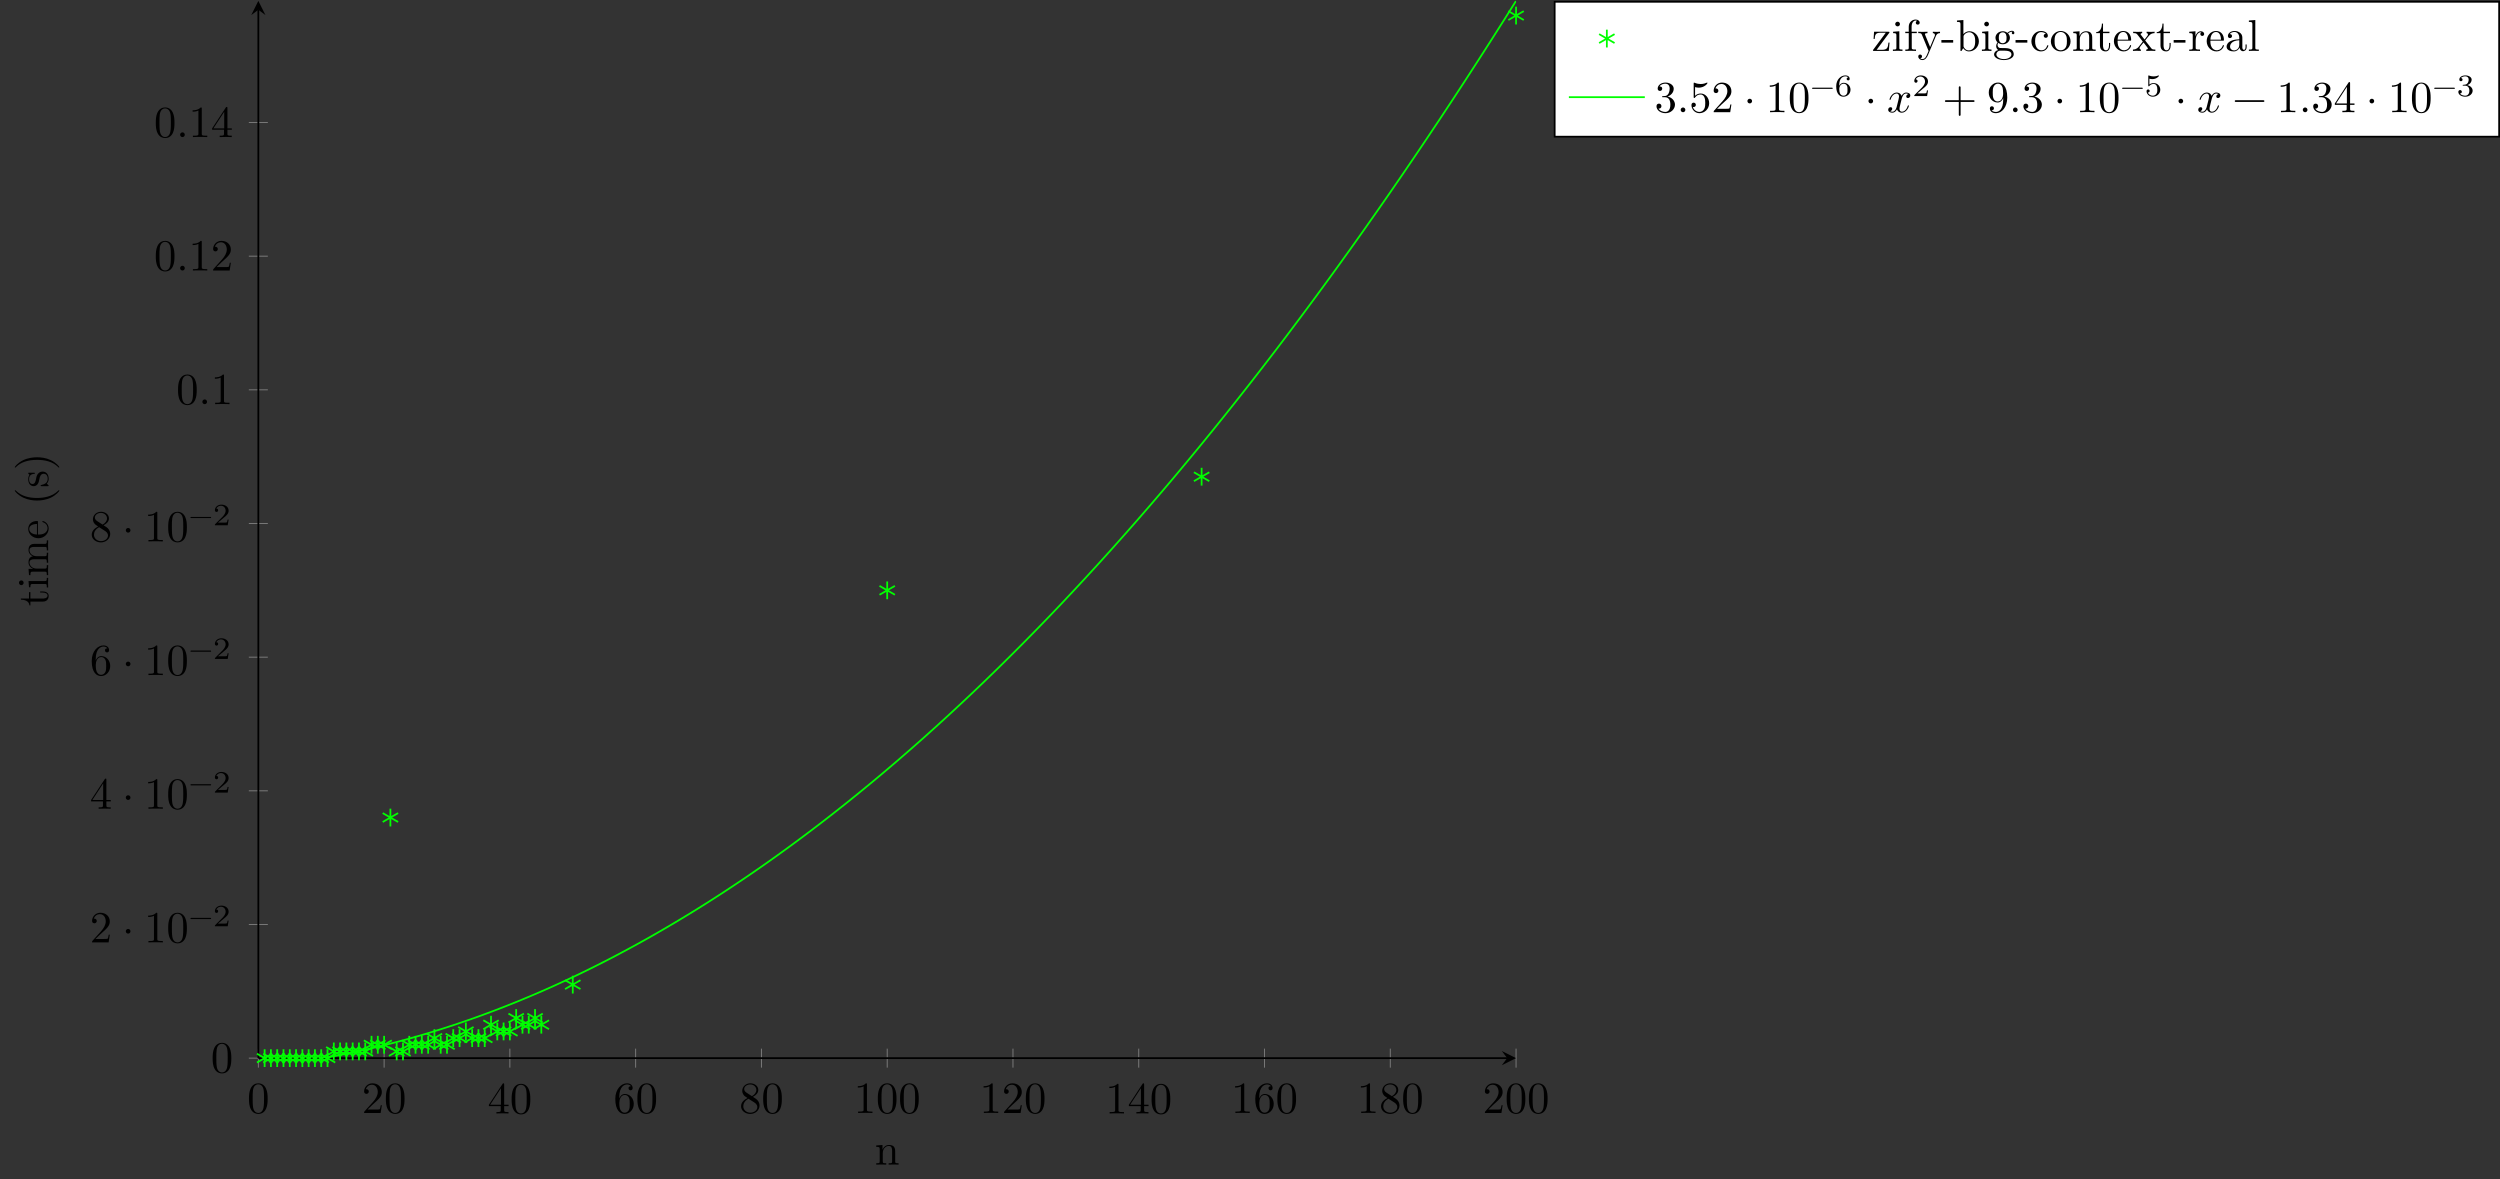 <?xml version="1.0" encoding="UTF-8"?>
<svg xmlns="http://www.w3.org/2000/svg" xmlns:xlink="http://www.w3.org/1999/xlink" width="559.939pt" height="264.171pt" viewBox="0 0 559.939 264.171" version="1.1">
<rect x="0" y="0" width="559.939" height="264.171" fill="#333333" stroke="none"/>
<defs>
<g>
<symbol overflow="visible" id="glyph0-0">
<path style="stroke:none;" d=""/>
</symbol>
<symbol overflow="visible" id="glyph0-1">
<path style="stroke:none;" d="M 4.578 -3.188 C 4.578 -3.984 4.531 -4.781 4.188 -5.516 C 3.734 -6.484 2.906 -6.641 2.5 -6.641 C 1.891 -6.641 1.172 -6.375 0.75 -5.453 C 0.438 -4.766 0.391 -3.984 0.391 -3.188 C 0.391 -2.438 0.422 -1.547 0.844 -0.781 C 1.266 0.016 2 0.219 2.484 0.219 C 3.016 0.219 3.781 0.016 4.219 -0.938 C 4.531 -1.625 4.578 -2.406 4.578 -3.188 Z M 3.766 -3.312 C 3.766 -2.562 3.766 -1.891 3.656 -1.25 C 3.5 -0.297 2.938 0 2.484 0 C 2.094 0 1.5 -0.25 1.328 -1.203 C 1.219 -1.797 1.219 -2.719 1.219 -3.312 C 1.219 -3.953 1.219 -4.609 1.297 -5.141 C 1.484 -6.328 2.234 -6.422 2.484 -6.422 C 2.812 -6.422 3.469 -6.234 3.656 -5.25 C 3.766 -4.688 3.766 -3.938 3.766 -3.312 Z M 3.766 -3.312 "/>
</symbol>
<symbol overflow="visible" id="glyph0-2">
<path style="stroke:none;" d="M 4.469 -1.734 L 4.234 -1.734 C 4.172 -1.438 4.109 -1 4 -0.844 C 3.938 -0.766 3.281 -0.766 3.062 -0.766 L 1.266 -0.766 L 2.328 -1.797 C 3.875 -3.172 4.469 -3.703 4.469 -4.703 C 4.469 -5.844 3.578 -6.641 2.359 -6.641 C 1.234 -6.641 0.5 -5.719 0.5 -4.828 C 0.5 -4.281 1 -4.281 1.031 -4.281 C 1.203 -4.281 1.547 -4.391 1.547 -4.812 C 1.547 -5.062 1.359 -5.328 1.016 -5.328 C 0.938 -5.328 0.922 -5.328 0.891 -5.312 C 1.109 -5.969 1.656 -6.328 2.234 -6.328 C 3.141 -6.328 3.562 -5.516 3.562 -4.703 C 3.562 -3.906 3.078 -3.125 2.516 -2.5 L 0.609 -0.375 C 0.5 -0.266 0.5 -0.234 0.5 0 L 4.203 0 Z M 4.469 -1.734 "/>
</symbol>
<symbol overflow="visible" id="glyph0-3">
<path style="stroke:none;" d="M 4.688 -1.641 L 4.688 -1.953 L 3.703 -1.953 L 3.703 -6.484 C 3.703 -6.688 3.703 -6.75 3.531 -6.75 C 3.453 -6.75 3.422 -6.75 3.344 -6.625 L 0.281 -1.953 L 0.281 -1.641 L 2.938 -1.641 L 2.938 -0.781 C 2.938 -0.422 2.906 -0.312 2.172 -0.312 L 1.969 -0.312 L 1.969 0 C 2.375 -0.031 2.891 -0.031 3.312 -0.031 C 3.734 -0.031 4.25 -0.031 4.672 0 L 4.672 -0.312 L 4.453 -0.312 C 3.719 -0.312 3.703 -0.422 3.703 -0.781 L 3.703 -1.641 Z M 2.984 -1.953 L 0.562 -1.953 L 2.984 -5.672 Z M 2.984 -1.953 "/>
</symbol>
<symbol overflow="visible" id="glyph0-4">
<path style="stroke:none;" d="M 4.562 -2.031 C 4.562 -3.297 3.672 -4.25 2.562 -4.25 C 1.891 -4.25 1.516 -3.75 1.312 -3.266 L 1.312 -3.516 C 1.312 -6.031 2.547 -6.391 3.062 -6.391 C 3.297 -6.391 3.719 -6.328 3.938 -5.984 C 3.781 -5.984 3.391 -5.984 3.391 -5.547 C 3.391 -5.234 3.625 -5.078 3.844 -5.078 C 4 -5.078 4.312 -5.172 4.312 -5.562 C 4.312 -6.156 3.875 -6.641 3.047 -6.641 C 1.766 -6.641 0.422 -5.359 0.422 -3.156 C 0.422 -0.484 1.578 0.219 2.5 0.219 C 3.609 0.219 4.562 -0.719 4.562 -2.031 Z M 3.656 -2.047 C 3.656 -1.562 3.656 -1.062 3.484 -0.703 C 3.188 -0.109 2.734 -0.062 2.5 -0.062 C 1.875 -0.062 1.578 -0.656 1.516 -0.812 C 1.328 -1.281 1.328 -2.078 1.328 -2.25 C 1.328 -3.031 1.656 -4.031 2.547 -4.031 C 2.719 -4.031 3.172 -4.031 3.484 -3.406 C 3.656 -3.047 3.656 -2.531 3.656 -2.047 Z M 3.656 -2.047 "/>
</symbol>
<symbol overflow="visible" id="glyph0-5">
<path style="stroke:none;" d="M 4.562 -1.672 C 4.562 -2.031 4.453 -2.484 4.062 -2.906 C 3.875 -3.109 3.719 -3.203 3.078 -3.609 C 3.797 -3.984 4.281 -4.5 4.281 -5.156 C 4.281 -6.078 3.406 -6.641 2.5 -6.641 C 1.5 -6.641 0.688 -5.906 0.688 -4.969 C 0.688 -4.797 0.703 -4.344 1.125 -3.875 C 1.234 -3.766 1.609 -3.516 1.859 -3.344 C 1.281 -3.047 0.422 -2.5 0.422 -1.5 C 0.422 -0.453 1.438 0.219 2.484 0.219 C 3.609 0.219 4.562 -0.609 4.562 -1.672 Z M 3.844 -5.156 C 3.844 -4.578 3.453 -4.109 2.859 -3.766 L 1.625 -4.562 C 1.172 -4.859 1.125 -5.188 1.125 -5.359 C 1.125 -5.969 1.781 -6.391 2.484 -6.391 C 3.203 -6.391 3.844 -5.875 3.844 -5.156 Z M 4.062 -1.312 C 4.062 -0.578 3.312 -0.062 2.5 -0.062 C 1.641 -0.062 0.922 -0.672 0.922 -1.5 C 0.922 -2.078 1.234 -2.719 2.078 -3.188 L 3.312 -2.406 C 3.594 -2.219 4.062 -1.922 4.062 -1.312 Z M 4.062 -1.312 "/>
</symbol>
<symbol overflow="visible" id="glyph0-6">
<path style="stroke:none;" d="M 4.172 0 L 4.172 -0.312 L 3.859 -0.312 C 2.953 -0.312 2.938 -0.422 2.938 -0.781 L 2.938 -6.375 C 2.938 -6.625 2.938 -6.641 2.703 -6.641 C 2.078 -6 1.203 -6 0.891 -6 L 0.891 -5.688 C 1.094 -5.688 1.672 -5.688 2.188 -5.953 L 2.188 -0.781 C 2.188 -0.422 2.156 -0.312 1.266 -0.312 L 0.953 -0.312 L 0.953 0 C 1.297 -0.031 2.156 -0.031 2.562 -0.031 C 2.953 -0.031 3.828 -0.031 4.172 0 Z M 4.172 0 "/>
</symbol>
<symbol overflow="visible" id="glyph0-7">
<path style="stroke:none;" d="M 1.906 -2.5 C 1.906 -2.781 1.672 -3.016 1.391 -3.016 C 1.094 -3.016 0.859 -2.781 0.859 -2.5 C 0.859 -2.203 1.094 -1.969 1.391 -1.969 C 1.672 -1.969 1.906 -2.203 1.906 -2.5 Z M 1.906 -2.5 "/>
</symbol>
<symbol overflow="visible" id="glyph0-8">
<path style="stroke:none;" d="M 1.906 -0.531 C 1.906 -0.812 1.672 -1.062 1.391 -1.062 C 1.094 -1.062 0.859 -0.812 0.859 -0.531 C 0.859 -0.234 1.094 0 1.391 0 C 1.672 0 1.906 -0.234 1.906 -0.531 Z M 1.906 -0.531 "/>
</symbol>
<symbol overflow="visible" id="glyph0-9">
<path style="stroke:none;" d="M 4.562 -1.703 C 4.562 -2.516 3.922 -3.297 2.891 -3.516 C 3.703 -3.781 4.281 -4.469 4.281 -5.266 C 4.281 -6.078 3.406 -6.641 2.453 -6.641 C 1.453 -6.641 0.688 -6.047 0.688 -5.281 C 0.688 -4.953 0.906 -4.766 1.203 -4.766 C 1.5 -4.766 1.703 -4.984 1.703 -5.281 C 1.703 -5.766 1.234 -5.766 1.094 -5.766 C 1.391 -6.266 2.047 -6.391 2.406 -6.391 C 2.828 -6.391 3.375 -6.172 3.375 -5.281 C 3.375 -5.156 3.344 -4.578 3.094 -4.141 C 2.797 -3.656 2.453 -3.625 2.203 -3.625 C 2.125 -3.609 1.891 -3.594 1.812 -3.594 C 1.734 -3.578 1.672 -3.562 1.672 -3.469 C 1.672 -3.359 1.734 -3.359 1.906 -3.359 L 2.344 -3.359 C 3.156 -3.359 3.531 -2.688 3.531 -1.703 C 3.531 -0.344 2.844 -0.062 2.406 -0.062 C 1.969 -0.062 1.219 -0.234 0.875 -0.812 C 1.219 -0.766 1.531 -0.984 1.531 -1.359 C 1.531 -1.719 1.266 -1.922 0.984 -1.922 C 0.734 -1.922 0.422 -1.781 0.422 -1.344 C 0.422 -0.438 1.344 0.219 2.438 0.219 C 3.656 0.219 4.562 -0.688 4.562 -1.703 Z M 4.562 -1.703 "/>
</symbol>
<symbol overflow="visible" id="glyph0-10">
<path style="stroke:none;" d="M 4.469 -2 C 4.469 -3.188 3.656 -4.188 2.578 -4.188 C 2.109 -4.188 1.672 -4.031 1.312 -3.672 L 1.312 -5.625 C 1.516 -5.562 1.844 -5.5 2.156 -5.5 C 3.391 -5.5 4.094 -6.406 4.094 -6.531 C 4.094 -6.594 4.062 -6.641 3.984 -6.641 C 3.984 -6.641 3.953 -6.641 3.906 -6.609 C 3.703 -6.516 3.219 -6.312 2.547 -6.312 C 2.156 -6.312 1.688 -6.391 1.219 -6.594 C 1.141 -6.625 1.109 -6.625 1.109 -6.625 C 1 -6.625 1 -6.547 1 -6.391 L 1 -3.438 C 1 -3.266 1 -3.188 1.141 -3.188 C 1.219 -3.188 1.234 -3.203 1.281 -3.266 C 1.391 -3.422 1.75 -3.969 2.562 -3.969 C 3.078 -3.969 3.328 -3.516 3.406 -3.328 C 3.562 -2.953 3.594 -2.578 3.594 -2.078 C 3.594 -1.719 3.594 -1.125 3.344 -0.703 C 3.109 -0.312 2.734 -0.062 2.281 -0.062 C 1.562 -0.062 0.984 -0.594 0.812 -1.172 C 0.844 -1.172 0.875 -1.156 0.984 -1.156 C 1.312 -1.156 1.484 -1.406 1.484 -1.641 C 1.484 -1.891 1.312 -2.141 0.984 -2.141 C 0.844 -2.141 0.5 -2.062 0.5 -1.609 C 0.5 -0.75 1.188 0.219 2.297 0.219 C 3.453 0.219 4.469 -0.734 4.469 -2 Z M 4.469 -2 "/>
</symbol>
<symbol overflow="visible" id="glyph0-11">
<path style="stroke:none;" d="M 5.25 -3.75 C 5.25 -4.266 4.672 -4.406 4.328 -4.406 C 3.75 -4.406 3.406 -3.875 3.281 -3.656 C 3.031 -4.312 2.5 -4.406 2.203 -4.406 C 1.172 -4.406 0.594 -3.125 0.594 -2.875 C 0.594 -2.766 0.719 -2.766 0.719 -2.766 C 0.797 -2.766 0.828 -2.797 0.844 -2.875 C 1.188 -3.938 1.844 -4.188 2.188 -4.188 C 2.375 -4.188 2.719 -4.094 2.719 -3.516 C 2.719 -3.203 2.547 -2.547 2.188 -1.141 C 2.031 -0.531 1.672 -0.109 1.234 -0.109 C 1.172 -0.109 0.953 -0.109 0.734 -0.234 C 0.984 -0.297 1.203 -0.5 1.203 -0.781 C 1.203 -1.047 0.984 -1.125 0.844 -1.125 C 0.531 -1.125 0.297 -0.875 0.297 -0.547 C 0.297 -0.094 0.781 0.109 1.219 0.109 C 1.891 0.109 2.25 -0.594 2.266 -0.641 C 2.391 -0.281 2.75 0.109 3.344 0.109 C 4.375 0.109 4.938 -1.172 4.938 -1.422 C 4.938 -1.531 4.859 -1.531 4.828 -1.531 C 4.734 -1.531 4.719 -1.484 4.688 -1.422 C 4.359 -0.344 3.688 -0.109 3.375 -0.109 C 2.984 -0.109 2.828 -0.422 2.828 -0.766 C 2.828 -0.984 2.875 -1.203 2.984 -1.641 L 3.328 -3.016 C 3.391 -3.266 3.625 -4.188 4.312 -4.188 C 4.359 -4.188 4.609 -4.188 4.812 -4.062 C 4.531 -4 4.344 -3.766 4.344 -3.516 C 4.344 -3.359 4.453 -3.172 4.719 -3.172 C 4.938 -3.172 5.25 -3.344 5.25 -3.75 Z M 5.25 -3.75 "/>
</symbol>
<symbol overflow="visible" id="glyph0-12">
<path style="stroke:none;" d="M 7.203 -2.5 C 7.203 -2.609 7.109 -2.688 7 -2.688 L 4.078 -2.688 L 4.078 -5.609 C 4.078 -5.719 3.984 -5.812 3.875 -5.812 C 3.766 -5.812 3.672 -5.719 3.672 -5.609 L 3.672 -2.688 L 0.75 -2.688 C 0.641 -2.688 0.562 -2.609 0.562 -2.5 C 0.562 -2.375 0.641 -2.297 0.75 -2.297 L 3.672 -2.297 L 3.672 0.625 C 3.672 0.734 3.766 0.828 3.875 0.828 C 3.984 0.828 4.078 0.734 4.078 0.625 L 4.078 -2.297 L 7 -2.297 C 7.109 -2.297 7.203 -2.375 7.203 -2.5 Z M 7.203 -2.5 "/>
</symbol>
<symbol overflow="visible" id="glyph0-13">
<path style="stroke:none;" d="M 4.562 -3.281 C 4.562 -5.969 3.406 -6.641 2.516 -6.641 C 1.969 -6.641 1.484 -6.453 1.062 -6.016 C 0.641 -5.562 0.422 -5.141 0.422 -4.391 C 0.422 -3.156 1.297 -2.172 2.406 -2.172 C 3.016 -2.172 3.422 -2.594 3.656 -3.172 L 3.656 -2.844 C 3.656 -0.516 2.625 -0.062 2.047 -0.062 C 1.875 -0.062 1.328 -0.078 1.062 -0.422 C 1.5 -0.422 1.578 -0.703 1.578 -0.875 C 1.578 -1.188 1.344 -1.328 1.125 -1.328 C 0.969 -1.328 0.672 -1.25 0.672 -0.859 C 0.672 -0.188 1.203 0.219 2.047 0.219 C 3.344 0.219 4.562 -1.141 4.562 -3.281 Z M 3.641 -4.203 C 3.641 -3.375 3.297 -2.406 2.422 -2.406 C 2.266 -2.406 1.797 -2.406 1.5 -3.031 C 1.312 -3.406 1.312 -3.891 1.312 -4.391 C 1.312 -4.922 1.312 -5.391 1.531 -5.766 C 1.797 -6.266 2.172 -6.391 2.516 -6.391 C 2.984 -6.391 3.312 -6.047 3.484 -5.609 C 3.594 -5.281 3.641 -4.656 3.641 -4.203 Z M 3.641 -4.203 "/>
</symbol>
<symbol overflow="visible" id="glyph0-14">
<path style="stroke:none;" d="M 7.203 -2.5 C 7.203 -2.609 7.109 -2.688 7 -2.688 L 0.75 -2.688 C 0.641 -2.688 0.562 -2.609 0.562 -2.5 C 0.562 -2.375 0.641 -2.297 0.75 -2.297 L 7 -2.297 C 7.109 -2.297 7.203 -2.375 7.203 -2.5 Z M 7.203 -2.5 "/>
</symbol>
<symbol overflow="visible" id="glyph1-0">
<path style="stroke:none;" d=""/>
</symbol>
<symbol overflow="visible" id="glyph1-1">
<path style="stroke:none;" d="M 5.031 -1.734 C 5.031 -1.812 4.969 -1.875 4.891 -1.875 L 0.531 -1.875 C 0.453 -1.875 0.391 -1.812 0.391 -1.734 C 0.391 -1.672 0.453 -1.609 0.531 -1.609 L 4.891 -1.609 C 4.969 -1.609 5.031 -1.672 5.031 -1.734 Z M 5.031 -1.734 "/>
</symbol>
<symbol overflow="visible" id="glyph1-2">
<path style="stroke:none;" d="M 3.516 -1.266 L 3.281 -1.266 C 3.266 -1.109 3.188 -0.703 3.094 -0.641 C 3.047 -0.594 2.516 -0.594 2.406 -0.594 L 1.125 -0.594 C 1.859 -1.234 2.109 -1.438 2.516 -1.766 C 3.031 -2.172 3.516 -2.609 3.516 -3.266 C 3.516 -4.109 2.781 -4.625 1.891 -4.625 C 1.031 -4.625 0.438 -4.016 0.438 -3.375 C 0.438 -3.031 0.734 -2.984 0.812 -2.984 C 0.969 -2.984 1.172 -3.109 1.172 -3.359 C 1.172 -3.484 1.125 -3.734 0.766 -3.734 C 0.984 -4.219 1.453 -4.375 1.781 -4.375 C 2.484 -4.375 2.844 -3.828 2.844 -3.266 C 2.844 -2.656 2.406 -2.188 2.188 -1.938 L 0.516 -0.266 C 0.438 -0.203 0.438 -0.188 0.438 0 L 3.312 0 Z M 3.516 -1.266 "/>
</symbol>
<symbol overflow="visible" id="glyph1-3">
<path style="stroke:none;" d="M 3.578 -1.422 C 3.578 -2.312 2.875 -2.969 2.062 -2.969 C 1.5 -2.969 1.203 -2.594 1.047 -2.281 C 1.047 -2.844 1.094 -3.359 1.359 -3.797 C 1.594 -4.172 1.969 -4.422 2.422 -4.422 C 2.625 -4.422 2.906 -4.375 3.047 -4.188 C 2.875 -4.172 2.719 -4.047 2.719 -3.844 C 2.719 -3.672 2.844 -3.516 3.047 -3.516 C 3.266 -3.516 3.391 -3.656 3.391 -3.859 C 3.391 -4.266 3.094 -4.625 2.406 -4.625 C 1.406 -4.625 0.375 -3.703 0.375 -2.203 C 0.375 -0.406 1.219 0.141 2 0.141 C 2.844 0.141 3.578 -0.516 3.578 -1.422 Z M 2.906 -1.422 C 2.906 -1.031 2.906 -0.734 2.719 -0.453 C 2.562 -0.219 2.328 -0.078 2 -0.078 C 1.641 -0.078 1.375 -0.281 1.219 -0.594 C 1.125 -0.797 1.062 -1.156 1.062 -1.562 C 1.062 -2.25 1.469 -2.766 2.031 -2.766 C 2.344 -2.766 2.562 -2.641 2.734 -2.391 C 2.906 -2.125 2.906 -1.828 2.906 -1.422 Z M 2.906 -1.422 "/>
</symbol>
<symbol overflow="visible" id="glyph1-4">
<path style="stroke:none;" d="M 3.516 -1.406 C 3.516 -2.188 2.922 -2.906 2.062 -2.906 C 1.75 -2.906 1.391 -2.844 1.078 -2.578 L 1.078 -3.891 C 1.438 -3.797 1.641 -3.797 1.75 -3.797 C 2.672 -3.797 3.219 -4.422 3.219 -4.531 C 3.219 -4.609 3.172 -4.625 3.141 -4.625 C 3.141 -4.625 3.109 -4.625 3.078 -4.609 C 2.906 -4.547 2.547 -4.406 2.031 -4.406 C 1.828 -4.406 1.469 -4.422 1.016 -4.594 C 0.938 -4.625 0.922 -4.625 0.922 -4.625 C 0.828 -4.625 0.828 -4.547 0.828 -4.438 L 0.828 -2.391 C 0.828 -2.266 0.828 -2.188 0.938 -2.188 C 1 -2.188 1.016 -2.188 1.078 -2.281 C 1.375 -2.656 1.812 -2.719 2.047 -2.719 C 2.469 -2.719 2.656 -2.391 2.688 -2.328 C 2.812 -2.094 2.859 -1.828 2.859 -1.422 C 2.859 -1.219 2.859 -0.812 2.641 -0.5 C 2.469 -0.25 2.172 -0.078 1.828 -0.078 C 1.375 -0.078 0.906 -0.328 0.734 -0.797 C 1 -0.781 1.141 -0.953 1.141 -1.141 C 1.141 -1.438 0.875 -1.484 0.781 -1.484 C 0.781 -1.484 0.438 -1.484 0.438 -1.109 C 0.438 -0.484 1.016 0.141 1.844 0.141 C 2.734 0.141 3.516 -0.516 3.516 -1.406 Z M 3.516 -1.406 "/>
</symbol>
<symbol overflow="visible" id="glyph1-5">
<path style="stroke:none;" d="M 3.578 -1.203 C 3.578 -1.75 3.141 -2.297 2.375 -2.453 C 3.094 -2.719 3.359 -3.234 3.359 -3.672 C 3.359 -4.219 2.734 -4.625 1.953 -4.625 C 1.188 -4.625 0.594 -4.25 0.594 -3.688 C 0.594 -3.453 0.75 -3.328 0.953 -3.328 C 1.172 -3.328 1.312 -3.484 1.312 -3.672 C 1.312 -3.875 1.172 -4.031 0.953 -4.047 C 1.203 -4.344 1.672 -4.422 1.938 -4.422 C 2.25 -4.422 2.688 -4.266 2.688 -3.672 C 2.688 -3.375 2.594 -3.047 2.406 -2.844 C 2.188 -2.578 1.984 -2.562 1.641 -2.531 C 1.469 -2.516 1.453 -2.516 1.422 -2.516 C 1.422 -2.516 1.344 -2.5 1.344 -2.422 C 1.344 -2.328 1.406 -2.328 1.531 -2.328 L 1.906 -2.328 C 2.453 -2.328 2.844 -1.953 2.844 -1.203 C 2.844 -0.344 2.328 -0.078 1.938 -0.078 C 1.656 -0.078 1.031 -0.156 0.75 -0.578 C 1.078 -0.578 1.156 -0.812 1.156 -0.969 C 1.156 -1.188 0.984 -1.344 0.766 -1.344 C 0.578 -1.344 0.375 -1.219 0.375 -0.938 C 0.375 -0.281 1.094 0.141 1.938 0.141 C 2.906 0.141 3.578 -0.516 3.578 -1.203 Z M 3.578 -1.203 "/>
</symbol>
<symbol overflow="visible" id="glyph2-0">
<path style="stroke:none;" d=""/>
</symbol>
<symbol overflow="visible" id="glyph2-1">
<path style="stroke:none;" d="M 5.328 0 L 5.328 -0.312 C 4.812 -0.312 4.562 -0.312 4.562 -0.609 L 4.562 -2.516 C 4.562 -3.375 4.562 -3.672 4.25 -4.031 C 4.109 -4.203 3.781 -4.406 3.203 -4.406 C 2.469 -4.406 2 -3.984 1.719 -3.359 L 1.719 -4.406 L 0.312 -4.297 L 0.312 -3.984 C 1.016 -3.984 1.094 -3.922 1.094 -3.422 L 1.094 -0.75 C 1.094 -0.312 0.984 -0.312 0.312 -0.312 L 0.312 0 L 1.453 -0.031 L 2.562 0 L 2.562 -0.312 C 1.891 -0.312 1.781 -0.312 1.781 -0.75 L 1.781 -2.594 C 1.781 -3.625 2.5 -4.188 3.125 -4.188 C 3.766 -4.188 3.875 -3.656 3.875 -3.078 L 3.875 -0.75 C 3.875 -0.312 3.766 -0.312 3.094 -0.312 L 3.094 0 L 4.219 -0.031 Z M 5.328 0 "/>
</symbol>
<symbol overflow="visible" id="glyph2-2">
<path style="stroke:none;" d="M 4 -1.859 L 3.75 -1.859 C 3.656 -0.688 3.453 -0.25 2.297 -0.25 L 1.109 -0.25 L 3.891 -4 C 3.984 -4.109 3.984 -4.125 3.984 -4.172 C 3.984 -4.297 3.891 -4.297 3.719 -4.297 L 0.531 -4.297 L 0.422 -2.688 L 0.672 -2.688 C 0.734 -3.703 0.922 -4.078 2.016 -4.078 L 3.156 -4.078 L 0.375 -0.312 C 0.281 -0.203 0.281 -0.188 0.281 -0.141 C 0.281 0 0.344 0 0.531 0 L 3.828 0 Z M 4 -1.859 "/>
</symbol>
<symbol overflow="visible" id="glyph2-3">
<path style="stroke:none;" d="M 2.469 0 L 2.469 -0.312 C 1.797 -0.312 1.766 -0.359 1.766 -0.75 L 1.766 -4.406 L 0.375 -4.297 L 0.375 -3.984 C 1.016 -3.984 1.109 -3.922 1.109 -3.438 L 1.109 -0.75 C 1.109 -0.312 1 -0.312 0.328 -0.312 L 0.328 0 L 1.422 -0.031 C 1.781 -0.031 2.125 -0.016 2.469 0 Z M 1.906 -6.016 C 1.906 -6.297 1.688 -6.547 1.391 -6.547 C 1.047 -6.547 0.844 -6.266 0.844 -6.016 C 0.844 -5.75 1.078 -5.5 1.375 -5.5 C 1.719 -5.5 1.906 -5.766 1.906 -6.016 Z M 1.906 -6.016 "/>
</symbol>
<symbol overflow="visible" id="glyph2-4">
<path style="stroke:none;" d="M 3.562 -6.328 C 3.562 -6.703 3.188 -7.031 2.656 -7.031 C 1.969 -7.031 1.109 -6.5 1.109 -5.438 L 1.109 -4.297 L 0.328 -4.297 L 0.328 -3.984 L 1.109 -3.984 L 1.109 -0.75 C 1.109 -0.312 1 -0.312 0.344 -0.312 L 0.344 0 L 1.469 -0.031 C 1.875 -0.031 2.344 -0.031 2.734 0 L 2.734 -0.312 L 2.531 -0.312 C 1.797 -0.312 1.781 -0.422 1.781 -0.781 L 1.781 -3.984 L 2.906 -3.984 L 2.906 -4.297 L 1.75 -4.297 L 1.75 -5.453 C 1.75 -6.328 2.219 -6.812 2.656 -6.812 C 2.688 -6.812 2.844 -6.812 2.984 -6.734 C 2.875 -6.703 2.688 -6.562 2.688 -6.312 C 2.688 -6.094 2.844 -5.891 3.125 -5.891 C 3.406 -5.891 3.562 -6.094 3.562 -6.328 Z M 3.562 -6.328 "/>
</symbol>
<symbol overflow="visible" id="glyph2-5">
<path style="stroke:none;" d="M 5.062 -3.984 L 5.062 -4.297 C 4.828 -4.281 4.547 -4.266 4.312 -4.266 L 3.453 -4.297 L 3.453 -3.984 C 3.766 -3.984 3.922 -3.812 3.922 -3.562 C 3.922 -3.453 3.906 -3.438 3.859 -3.312 L 2.844 -0.875 L 1.75 -3.547 C 1.703 -3.656 1.688 -3.688 1.688 -3.734 C 1.688 -3.984 2.047 -3.984 2.25 -3.984 L 2.25 -4.297 L 1.156 -4.266 C 0.891 -4.266 0.484 -4.281 0.188 -4.297 L 0.188 -3.984 C 0.672 -3.984 0.859 -3.984 1 -3.641 L 2.5 0 L 2.25 0.594 C 2.031 1.141 1.75 1.828 1.109 1.828 C 1.062 1.828 0.828 1.828 0.641 1.641 C 0.953 1.609 1.031 1.391 1.031 1.219 C 1.031 0.969 0.844 0.812 0.609 0.812 C 0.406 0.812 0.188 0.938 0.188 1.234 C 0.188 1.688 0.609 2.047 1.109 2.047 C 1.734 2.047 2.141 1.469 2.375 0.906 L 4.141 -3.344 C 4.391 -3.984 4.906 -3.984 5.062 -3.984 Z M 5.062 -3.984 "/>
</symbol>
<symbol overflow="visible" id="glyph2-6">
<path style="stroke:none;" d="M 2.75 -1.859 L 2.75 -2.438 L 0.109 -2.438 L 0.109 -1.859 Z M 2.75 -1.859 "/>
</symbol>
<symbol overflow="visible" id="glyph2-7">
<path style="stroke:none;" d="M 5.188 -2.156 C 5.188 -3.422 4.219 -4.406 3.078 -4.406 C 2.297 -4.406 1.875 -3.938 1.719 -3.766 L 1.719 -6.922 L 0.281 -6.812 L 0.281 -6.5 C 0.984 -6.5 1.062 -6.438 1.062 -5.938 L 1.062 0 L 1.312 0 L 1.672 -0.625 C 1.812 -0.391 2.234 0.109 2.969 0.109 C 4.156 0.109 5.188 -0.875 5.188 -2.156 Z M 4.359 -2.156 C 4.359 -1.797 4.344 -1.203 4.062 -0.75 C 3.844 -0.438 3.469 -0.109 2.938 -0.109 C 2.484 -0.109 2.125 -0.344 1.891 -0.719 C 1.75 -0.922 1.75 -0.953 1.75 -1.141 L 1.75 -3.188 C 1.75 -3.375 1.75 -3.391 1.859 -3.547 C 2.25 -4.109 2.797 -4.188 3.031 -4.188 C 3.484 -4.188 3.844 -3.922 4.078 -3.547 C 4.344 -3.141 4.359 -2.578 4.359 -2.156 Z M 4.359 -2.156 "/>
</symbol>
<symbol overflow="visible" id="glyph2-8">
<path style="stroke:none;" d="M 4.828 -4.031 C 4.828 -4.203 4.719 -4.516 4.328 -4.516 C 4.125 -4.516 3.688 -4.453 3.266 -4.047 C 2.844 -4.375 2.438 -4.406 2.219 -4.406 C 1.281 -4.406 0.594 -3.719 0.594 -2.953 C 0.594 -2.516 0.812 -2.141 1.062 -1.922 C 0.938 -1.781 0.75 -1.453 0.75 -1.094 C 0.75 -0.781 0.891 -0.406 1.203 -0.203 C 0.594 -0.047 0.281 0.391 0.281 0.781 C 0.281 1.5 1.266 2.047 2.484 2.047 C 3.656 2.047 4.688 1.547 4.688 0.766 C 4.688 0.422 4.562 -0.094 4.047 -0.375 C 3.516 -0.641 2.938 -0.641 2.328 -0.641 C 2.078 -0.641 1.656 -0.641 1.578 -0.656 C 1.266 -0.703 1.062 -1 1.062 -1.328 C 1.062 -1.359 1.062 -1.594 1.219 -1.797 C 1.609 -1.516 2.031 -1.484 2.219 -1.484 C 3.141 -1.484 3.828 -2.172 3.828 -2.938 C 3.828 -3.312 3.672 -3.672 3.422 -3.906 C 3.781 -4.25 4.141 -4.297 4.312 -4.297 C 4.312 -4.297 4.391 -4.297 4.422 -4.281 C 4.312 -4.25 4.25 -4.141 4.25 -4.016 C 4.25 -3.844 4.391 -3.734 4.547 -3.734 C 4.641 -3.734 4.828 -3.797 4.828 -4.031 Z M 3.078 -2.953 C 3.078 -2.688 3.078 -2.359 2.922 -2.109 C 2.844 -2 2.609 -1.719 2.219 -1.719 C 1.344 -1.719 1.344 -2.719 1.344 -2.938 C 1.344 -3.203 1.359 -3.531 1.5 -3.781 C 1.578 -3.891 1.812 -4.172 2.219 -4.172 C 3.078 -4.172 3.078 -3.188 3.078 -2.953 Z M 4.172 0.781 C 4.172 1.328 3.469 1.828 2.5 1.828 C 1.484 1.828 0.797 1.312 0.797 0.781 C 0.797 0.328 1.172 -0.047 1.609 -0.062 L 2.203 -0.062 C 3.062 -0.062 4.172 -0.062 4.172 0.781 Z M 4.172 0.781 "/>
</symbol>
<symbol overflow="visible" id="glyph2-9">
<path style="stroke:none;" d="M 4.141 -1.188 C 4.141 -1.281 4.031 -1.281 4 -1.281 C 3.922 -1.281 3.891 -1.25 3.875 -1.188 C 3.594 -0.266 2.938 -0.141 2.578 -0.141 C 2.047 -0.141 1.172 -0.562 1.172 -2.172 C 1.172 -3.797 1.984 -4.219 2.516 -4.219 C 2.609 -4.219 3.234 -4.203 3.578 -3.844 C 3.172 -3.812 3.109 -3.516 3.109 -3.391 C 3.109 -3.125 3.297 -2.938 3.562 -2.938 C 3.828 -2.938 4.031 -3.094 4.031 -3.406 C 4.031 -4.078 3.266 -4.469 2.5 -4.469 C 1.25 -4.469 0.344 -3.391 0.344 -2.156 C 0.344 -0.875 1.328 0.109 2.484 0.109 C 3.812 0.109 4.141 -1.094 4.141 -1.188 Z M 4.141 -1.188 "/>
</symbol>
<symbol overflow="visible" id="glyph2-10">
<path style="stroke:none;" d="M 4.688 -2.141 C 4.688 -3.406 3.703 -4.469 2.5 -4.469 C 1.25 -4.469 0.281 -3.375 0.281 -2.141 C 0.281 -0.844 1.312 0.109 2.484 0.109 C 3.688 0.109 4.688 -0.875 4.688 -2.141 Z M 3.875 -2.219 C 3.875 -1.859 3.875 -1.312 3.656 -0.875 C 3.422 -0.422 2.984 -0.141 2.5 -0.141 C 2.062 -0.141 1.625 -0.344 1.359 -0.812 C 1.109 -1.25 1.109 -1.859 1.109 -2.219 C 1.109 -2.609 1.109 -3.141 1.344 -3.578 C 1.609 -4.031 2.078 -4.25 2.484 -4.25 C 2.922 -4.25 3.344 -4.031 3.609 -3.594 C 3.875 -3.172 3.875 -2.594 3.875 -2.219 Z M 3.875 -2.219 "/>
</symbol>
<symbol overflow="visible" id="glyph2-11">
<path style="stroke:none;" d="M 3.312 -1.234 L 3.312 -1.797 L 3.062 -1.797 L 3.062 -1.25 C 3.062 -0.516 2.766 -0.141 2.391 -0.141 C 1.719 -0.141 1.719 -1.047 1.719 -1.219 L 1.719 -3.984 L 3.156 -3.984 L 3.156 -4.297 L 1.719 -4.297 L 1.719 -6.125 L 1.469 -6.125 C 1.469 -5.312 1.172 -4.25 0.188 -4.203 L 0.188 -3.984 L 1.031 -3.984 L 1.031 -1.234 C 1.031 -0.016 1.969 0.109 2.328 0.109 C 3.031 0.109 3.312 -0.594 3.312 -1.234 Z M 3.312 -1.234 "/>
</symbol>
<symbol overflow="visible" id="glyph2-12">
<path style="stroke:none;" d="M 4.141 -1.188 C 4.141 -1.281 4.062 -1.312 4 -1.312 C 3.922 -1.312 3.891 -1.25 3.875 -1.172 C 3.531 -0.141 2.625 -0.141 2.531 -0.141 C 2.031 -0.141 1.641 -0.438 1.406 -0.812 C 1.109 -1.281 1.109 -1.938 1.109 -2.297 L 3.891 -2.297 C 4.109 -2.297 4.141 -2.297 4.141 -2.516 C 4.141 -3.5 3.594 -4.469 2.359 -4.469 C 1.203 -4.469 0.281 -3.438 0.281 -2.188 C 0.281 -0.859 1.328 0.109 2.469 0.109 C 3.688 0.109 4.141 -1 4.141 -1.188 Z M 3.484 -2.516 L 1.109 -2.516 C 1.172 -4 2.016 -4.25 2.359 -4.25 C 3.375 -4.25 3.484 -2.906 3.484 -2.516 Z M 3.484 -2.516 "/>
</symbol>
<symbol overflow="visible" id="glyph2-13">
<path style="stroke:none;" d="M 5.141 0 L 5.141 -0.312 C 4.609 -0.312 4.422 -0.328 4.203 -0.625 L 2.859 -2.344 C 3.156 -2.719 3.531 -3.203 3.781 -3.469 C 4.094 -3.828 4.5 -3.984 4.969 -3.984 L 4.969 -4.297 C 4.703 -4.281 4.406 -4.266 4.141 -4.266 C 3.844 -4.266 3.312 -4.281 3.188 -4.297 L 3.188 -3.984 C 3.406 -3.969 3.484 -3.844 3.484 -3.672 C 3.484 -3.516 3.375 -3.391 3.328 -3.328 L 2.719 -2.547 L 1.938 -3.562 C 1.844 -3.656 1.844 -3.672 1.844 -3.734 C 1.844 -3.891 2 -3.984 2.188 -3.984 L 2.188 -4.297 L 1.109 -4.266 C 0.906 -4.266 0.438 -4.281 0.172 -4.297 L 0.172 -3.984 C 0.875 -3.984 0.875 -3.984 1.344 -3.375 L 2.328 -2.094 C 1.859 -1.5 1.859 -1.469 1.391 -0.906 C 0.922 -0.328 0.328 -0.312 0.125 -0.312 L 0.125 0 C 0.375 -0.016 0.688 -0.031 0.953 -0.031 L 1.891 0 L 1.891 -0.312 C 1.672 -0.344 1.609 -0.469 1.609 -0.625 C 1.609 -0.844 1.891 -1.172 2.5 -1.891 L 3.266 -0.891 C 3.344 -0.781 3.469 -0.625 3.469 -0.562 C 3.469 -0.469 3.375 -0.312 3.109 -0.312 L 3.109 0 L 4.188 -0.031 C 4.453 -0.031 4.844 -0.016 5.141 0 Z M 5.141 0 "/>
</symbol>
<symbol overflow="visible" id="glyph2-14">
<path style="stroke:none;" d="M 3.625 -3.797 C 3.625 -4.109 3.312 -4.406 2.891 -4.406 C 2.156 -4.406 1.797 -3.734 1.672 -3.312 L 1.672 -4.406 L 0.281 -4.297 L 0.281 -3.984 C 0.984 -3.984 1.062 -3.922 1.062 -3.422 L 1.062 -0.75 C 1.062 -0.312 0.953 -0.312 0.281 -0.312 L 0.281 0 L 1.422 -0.031 C 1.812 -0.031 2.281 -0.031 2.688 0 L 2.688 -0.312 L 2.469 -0.312 C 1.734 -0.312 1.719 -0.422 1.719 -0.781 L 1.719 -2.312 C 1.719 -3.297 2.141 -4.188 2.891 -4.188 C 2.953 -4.188 2.984 -4.188 3 -4.172 C 2.969 -4.172 2.766 -4.047 2.766 -3.781 C 2.766 -3.516 2.984 -3.359 3.203 -3.359 C 3.375 -3.359 3.625 -3.484 3.625 -3.797 Z M 3.625 -3.797 "/>
</symbol>
<symbol overflow="visible" id="glyph2-15">
<path style="stroke:none;" d="M 4.812 -0.891 L 4.812 -1.453 L 4.562 -1.453 L 4.562 -0.891 C 4.562 -0.312 4.312 -0.25 4.203 -0.25 C 3.875 -0.25 3.844 -0.703 3.844 -0.75 L 3.844 -2.734 C 3.844 -3.156 3.844 -3.547 3.484 -3.922 C 3.094 -4.312 2.594 -4.469 2.109 -4.469 C 1.297 -4.469 0.609 -4 0.609 -3.344 C 0.609 -3.047 0.812 -2.875 1.062 -2.875 C 1.344 -2.875 1.531 -3.078 1.531 -3.328 C 1.531 -3.453 1.469 -3.781 1.016 -3.781 C 1.281 -4.141 1.781 -4.25 2.094 -4.25 C 2.578 -4.25 3.156 -3.859 3.156 -2.969 L 3.156 -2.609 C 2.641 -2.578 1.938 -2.547 1.312 -2.25 C 0.562 -1.906 0.312 -1.391 0.312 -0.953 C 0.312 -0.141 1.281 0.109 1.906 0.109 C 2.578 0.109 3.031 -0.297 3.219 -0.75 C 3.266 -0.359 3.531 0.062 4 0.062 C 4.203 0.062 4.812 -0.078 4.812 -0.891 Z M 3.156 -1.391 C 3.156 -0.453 2.438 -0.109 1.984 -0.109 C 1.5 -0.109 1.094 -0.453 1.094 -0.953 C 1.094 -1.5 1.5 -2.328 3.156 -2.391 Z M 3.156 -1.391 "/>
</symbol>
<symbol overflow="visible" id="glyph2-16">
<path style="stroke:none;" d="M 2.547 0 L 2.547 -0.312 C 1.875 -0.312 1.766 -0.312 1.766 -0.75 L 1.766 -6.922 L 0.328 -6.812 L 0.328 -6.5 C 1.031 -6.5 1.109 -6.438 1.109 -5.938 L 1.109 -0.75 C 1.109 -0.312 1 -0.312 0.328 -0.312 L 0.328 0 L 1.438 -0.031 Z M 2.547 0 "/>
</symbol>
<symbol overflow="visible" id="glyph3-0">
<path style="stroke:none;" d=""/>
</symbol>
<symbol overflow="visible" id="glyph3-1">
<path style="stroke:none;" d="M -1.234 -3.312 L -1.797 -3.312 L -1.797 -3.062 L -1.25 -3.062 C -0.516 -3.062 -0.141 -2.766 -0.141 -2.391 C -0.141 -1.719 -1.047 -1.719 -1.219 -1.719 L -3.984 -1.719 L -3.984 -3.156 L -4.297 -3.156 L -4.297 -1.719 L -6.125 -1.719 L -6.125 -1.469 C -5.312 -1.469 -4.25 -1.172 -4.203 -0.188 L -3.984 -0.188 L -3.984 -1.031 L -1.234 -1.031 C -0.016 -1.031 0.109 -1.969 0.109 -2.328 C 0.109 -3.031 -0.594 -3.312 -1.234 -3.312 Z M -1.234 -3.312 "/>
</symbol>
<symbol overflow="visible" id="glyph3-2">
<path style="stroke:none;" d="M 0 -2.469 L -0.312 -2.469 C -0.312 -1.797 -0.359 -1.766 -0.75 -1.766 L -4.406 -1.766 L -4.297 -0.375 L -3.984 -0.375 C -3.984 -1.016 -3.922 -1.109 -3.438 -1.109 L -0.75 -1.109 C -0.312 -1.109 -0.312 -1 -0.312 -0.328 L 0 -0.328 L -0.031 -1.422 C -0.031 -1.781 -0.016 -2.125 0 -2.469 Z M -6.016 -1.906 C -6.297 -1.906 -6.547 -1.688 -6.547 -1.391 C -6.547 -1.047 -6.266 -0.844 -6.016 -0.844 C -5.75 -0.844 -5.5 -1.078 -5.5 -1.375 C -5.5 -1.719 -5.766 -1.906 -6.016 -1.906 Z M -6.016 -1.906 "/>
</symbol>
<symbol overflow="visible" id="glyph3-3">
<path style="stroke:none;" d="M 0 -8.109 L -0.312 -8.109 C -0.312 -7.594 -0.312 -7.344 -0.609 -7.328 L -2.516 -7.328 C -3.375 -7.328 -3.672 -7.328 -4.031 -7.016 C -4.203 -6.875 -4.406 -6.547 -4.406 -5.969 C -4.406 -5.141 -3.812 -4.688 -3.422 -4.531 C -4.297 -4.391 -4.406 -3.656 -4.406 -3.203 C -4.406 -2.469 -3.984 -2 -3.359 -1.719 L -4.406 -1.719 L -4.297 -0.312 L -3.984 -0.312 C -3.984 -1.016 -3.922 -1.094 -3.422 -1.094 L -0.75 -1.094 C -0.312 -1.094 -0.312 -0.984 -0.312 -0.312 L 0 -0.312 L -0.031 -1.453 L 0 -2.562 L -0.312 -2.562 C -0.312 -1.891 -0.312 -1.781 -0.75 -1.781 L -2.594 -1.781 C -3.625 -1.781 -4.188 -2.5 -4.188 -3.125 C -4.188 -3.766 -3.656 -3.875 -3.078 -3.875 L -0.75 -3.875 C -0.312 -3.875 -0.312 -3.766 -0.312 -3.094 L 0 -3.094 L -0.031 -4.219 L 0 -5.328 L -0.312 -5.328 C -0.312 -4.672 -0.312 -4.562 -0.75 -4.562 L -2.594 -4.562 C -3.625 -4.562 -4.188 -5.266 -4.188 -5.906 C -4.188 -6.531 -3.656 -6.641 -3.078 -6.641 L -0.75 -6.641 C -0.312 -6.641 -0.312 -6.531 -0.312 -5.859 L 0 -5.859 L -0.031 -6.984 Z M 0 -8.109 "/>
</symbol>
<symbol overflow="visible" id="glyph3-4">
<path style="stroke:none;" d="M -1.188 -4.141 C -1.281 -4.141 -1.312 -4.062 -1.312 -4 C -1.312 -3.922 -1.25 -3.891 -1.172 -3.875 C -0.141 -3.531 -0.141 -2.625 -0.141 -2.531 C -0.141 -2.031 -0.438 -1.641 -0.812 -1.406 C -1.281 -1.109 -1.938 -1.109 -2.297 -1.109 L -2.297 -3.891 C -2.297 -4.109 -2.297 -4.141 -2.516 -4.141 C -3.5 -4.141 -4.469 -3.594 -4.469 -2.359 C -4.469 -1.203 -3.438 -0.281 -2.188 -0.281 C -0.859 -0.281 0.109 -1.328 0.109 -2.469 C 0.109 -3.688 -1 -4.141 -1.188 -4.141 Z M -2.516 -3.484 L -2.516 -1.109 C -4 -1.172 -4.25 -2.016 -4.25 -2.359 C -4.25 -3.375 -2.906 -3.484 -2.516 -3.484 Z M -2.516 -3.484 "/>
</symbol>
<symbol overflow="visible" id="glyph3-5">
<path style="stroke:none;" d="M 2.391 -3.297 C 2.359 -3.297 2.344 -3.297 2.172 -3.125 C 0.922 -1.891 -0.969 -1.562 -2.5 -1.562 C -4.234 -1.562 -5.969 -1.938 -7.203 -3.172 C -7.328 -3.297 -7.344 -3.297 -7.375 -3.297 C -7.453 -3.297 -7.484 -3.266 -7.484 -3.203 C -7.484 -3.094 -6.797 -2.203 -5.531 -1.609 C -4.438 -1.109 -3.328 -0.984 -2.5 -0.984 C -1.719 -0.984 -0.516 -1.094 0.625 -1.641 C 1.844 -2.25 2.5 -3.094 2.5 -3.203 C 2.5 -3.266 2.469 -3.297 2.391 -3.297 Z M 2.391 -3.297 "/>
</symbol>
<symbol overflow="visible" id="glyph3-6">
<path style="stroke:none;" d="M -1.281 -3.594 C -1.797 -3.594 -2.109 -3.297 -2.219 -3.172 C -2.547 -2.844 -2.625 -2.453 -2.703 -2.031 C -2.812 -1.469 -2.938 -0.812 -3.516 -0.812 C -3.875 -0.812 -4.281 -1.062 -4.281 -1.922 C -4.281 -3.016 -3.375 -3.078 -3.078 -3.094 C -2.984 -3.094 -2.984 -3.203 -2.984 -3.203 C -2.984 -3.344 -3.031 -3.344 -3.219 -3.344 L -4.234 -3.344 C -4.391 -3.344 -4.469 -3.344 -4.469 -3.234 C -4.469 -3.188 -4.469 -3.156 -4.344 -3.031 C -4.312 -3 -4.219 -2.906 -4.188 -2.859 C -4.469 -2.484 -4.469 -2.078 -4.469 -1.922 C -4.469 -0.703 -3.797 -0.328 -3.234 -0.328 C -2.891 -0.328 -2.609 -0.484 -2.391 -0.75 C -2.141 -1.078 -2.078 -1.359 -1.938 -2.078 C -1.891 -2.297 -1.734 -3.109 -1.016 -3.109 C -0.516 -3.109 -0.109 -2.766 -0.109 -1.984 C -0.109 -1.141 -0.672 -0.781 -1.531 -0.594 C -1.656 -0.562 -1.688 -0.562 -1.688 -0.453 C -1.688 -0.328 -1.625 -0.328 -1.453 -0.328 L -0.125 -0.328 C 0.047 -0.328 0.109 -0.328 0.109 -0.438 C 0.109 -0.484 0.094 -0.5 -0.094 -0.688 C -0.109 -0.703 -0.125 -0.703 -0.312 -0.891 C 0.094 -1.328 0.109 -1.781 0.109 -1.984 C 0.109 -3.125 -0.562 -3.594 -1.281 -3.594 Z M -1.281 -3.594 "/>
</symbol>
<symbol overflow="visible" id="glyph3-7">
<path style="stroke:none;" d="M -2.5 -2.875 C -3.266 -2.875 -4.469 -2.766 -5.609 -2.219 C -6.828 -1.625 -7.484 -0.766 -7.484 -0.672 C -7.484 -0.609 -7.438 -0.562 -7.375 -0.562 C -7.344 -0.562 -7.328 -0.562 -7.141 -0.75 C -6.156 -1.734 -4.578 -2.297 -2.5 -2.297 C -0.781 -2.297 0.969 -1.938 2.219 -0.703 C 2.344 -0.562 2.359 -0.562 2.391 -0.562 C 2.453 -0.562 2.5 -0.609 2.5 -0.672 C 2.5 -0.766 1.812 -1.672 0.547 -2.25 C -0.547 -2.766 -1.656 -2.875 -2.5 -2.875 Z M -2.5 -2.875 "/>
</symbol>
</g>
<clipPath id="clip1">
  <path d="M 57.863 0.195 L 339.559 0.195 L 339.559 236.996 L 57.863 236.996 Z M 57.863 0.195 "/>
</clipPath>
<clipPath id="clip2">
  <path d="M 348 0 L 559.938 0 L 559.938 31 L 348 31 Z M 348 0 "/>
</clipPath>
</defs>
<g id="surface1">
<path style="fill:none;stroke-width:0.199;stroke-linecap:butt;stroke-linejoin:miter;stroke:rgb(50%,50%,50%);stroke-opacity:1;stroke-miterlimit:10;" d="M 0.001 -2.128 L 0.001 2.126 M 28.169 -2.128 L 28.169 2.126 M 56.337 -2.128 L 56.337 2.126 M 84.509 -2.128 L 84.509 2.126 M 112.677 -2.128 L 112.677 2.126 M 140.849 -2.128 L 140.849 2.126 M 169.017 -2.128 L 169.017 2.126 M 197.189 -2.128 L 197.189 2.126 M 225.357 -2.128 L 225.357 2.126 M 253.525 -2.128 L 253.525 2.126 M 281.697 -2.128 L 281.697 2.126 " transform="matrix(1,0,0,-1,57.862,236.997)"/>
<path style="fill:none;stroke-width:0.199;stroke-linecap:butt;stroke-linejoin:miter;stroke:rgb(50%,50%,50%);stroke-opacity:1;stroke-miterlimit:10;" d="M -2.128 0.001 L 2.126 0.001 M -2.128 29.938 L 2.126 29.938 M -2.128 59.872 L 2.126 59.872 M -2.128 89.809 L 2.126 89.809 M -2.128 119.747 L 2.126 119.747 M -2.128 149.685 L 2.126 149.685 M -2.128 179.622 L 2.126 179.622 M -2.128 209.56 L 2.126 209.56 " transform="matrix(1,0,0,-1,57.862,236.997)"/>
<path style="fill:none;stroke-width:0.399;stroke-linecap:butt;stroke-linejoin:miter;stroke:rgb(0%,0%,0%);stroke-opacity:1;stroke-miterlimit:10;" d="M 0.001 0.001 L 279.704 0.001 " transform="matrix(1,0,0,-1,57.862,236.997)"/>
<path style=" stroke:none;fill-rule:nonzero;fill:rgb(0%,0%,0%);fill-opacity:1;" d="M 339.559 236.996 L 336.371 235.402 L 337.566 236.996 L 336.371 238.59 "/>
<path style="fill:none;stroke-width:0.399;stroke-linecap:butt;stroke-linejoin:miter;stroke:rgb(0%,0%,0%);stroke-opacity:1;stroke-miterlimit:10;" d="M 0.001 0.001 L 0.001 234.81 " transform="matrix(1,0,0,-1,57.862,236.997)"/>
<path style=" stroke:none;fill-rule:nonzero;fill:rgb(0%,0%,0%);fill-opacity:1;" d="M 57.863 0.195 L 56.27 3.383 L 57.863 2.188 L 59.457 3.383 "/>
<g style="fill:rgb(0%,0%,0%);fill-opacity:1;">
  <use xlink:href="#glyph0-1" x="55.371" y="249.278"/>
</g>
<g style="fill:rgb(0%,0%,0%);fill-opacity:1;">
  <use xlink:href="#glyph0-2" x="81.05" y="249.278"/>
  <use xlink:href="#glyph0-1" x="86.031" y="249.278"/>
</g>
<g style="fill:rgb(0%,0%,0%);fill-opacity:1;">
  <use xlink:href="#glyph0-3" x="109.219" y="249.388"/>
  <use xlink:href="#glyph0-1" x="114.2" y="249.388"/>
</g>
<g style="fill:rgb(0%,0%,0%);fill-opacity:1;">
  <use xlink:href="#glyph0-4" x="137.388" y="249.278"/>
  <use xlink:href="#glyph0-1" x="142.369" y="249.278"/>
</g>
<g style="fill:rgb(0%,0%,0%);fill-opacity:1;">
  <use xlink:href="#glyph0-5" x="165.557" y="249.278"/>
  <use xlink:href="#glyph0-1" x="170.538" y="249.278"/>
</g>
<g style="fill:rgb(0%,0%,0%);fill-opacity:1;">
  <use xlink:href="#glyph0-6" x="191.236" y="249.278"/>
  <use xlink:href="#glyph0-1" x="196.217" y="249.278"/>
  <use xlink:href="#glyph0-1" x="201.199" y="249.278"/>
</g>
<g style="fill:rgb(0%,0%,0%);fill-opacity:1;">
  <use xlink:href="#glyph0-6" x="219.405" y="249.278"/>
  <use xlink:href="#glyph0-2" x="224.386" y="249.278"/>
  <use xlink:href="#glyph0-1" x="229.368" y="249.278"/>
</g>
<g style="fill:rgb(0%,0%,0%);fill-opacity:1;">
  <use xlink:href="#glyph0-6" x="247.574" y="249.388"/>
  <use xlink:href="#glyph0-3" x="252.555" y="249.388"/>
  <use xlink:href="#glyph0-1" x="257.537" y="249.388"/>
</g>
<g style="fill:rgb(0%,0%,0%);fill-opacity:1;">
  <use xlink:href="#glyph0-6" x="275.743" y="249.278"/>
  <use xlink:href="#glyph0-4" x="280.724" y="249.278"/>
  <use xlink:href="#glyph0-1" x="285.706" y="249.278"/>
</g>
<g style="fill:rgb(0%,0%,0%);fill-opacity:1;">
  <use xlink:href="#glyph0-6" x="303.913" y="249.278"/>
  <use xlink:href="#glyph0-5" x="308.894" y="249.278"/>
  <use xlink:href="#glyph0-1" x="313.876" y="249.278"/>
</g>
<g style="fill:rgb(0%,0%,0%);fill-opacity:1;">
  <use xlink:href="#glyph0-2" x="332.082" y="249.278"/>
  <use xlink:href="#glyph0-1" x="337.063" y="249.278"/>
  <use xlink:href="#glyph0-1" x="342.045" y="249.278"/>
</g>
<g style="fill:rgb(0%,0%,0%);fill-opacity:1;">
  <use xlink:href="#glyph0-1" x="47.234" y="240.205"/>
</g>
<g style="fill:rgb(0%,0%,0%);fill-opacity:1;">
  <use xlink:href="#glyph0-2" x="20.123" y="211.074"/>
</g>
<g style="fill:rgb(0%,0%,0%);fill-opacity:1;">
  <use xlink:href="#glyph0-7" x="27.316" y="211.074"/>
</g>
<g style="fill:rgb(0%,0%,0%);fill-opacity:1;">
  <use xlink:href="#glyph0-6" x="32.297" y="211.074"/>
  <use xlink:href="#glyph0-1" x="37.279" y="211.074"/>
</g>
<g style="fill:rgb(0%,0%,0%);fill-opacity:1;">
  <use xlink:href="#glyph1-1" x="42.264" y="207.458"/>
  <use xlink:href="#glyph1-2" x="47.69" y="207.458"/>
</g>
<g style="fill:rgb(0%,0%,0%);fill-opacity:1;">
  <use xlink:href="#glyph0-3" x="20.123" y="181.138"/>
</g>
<g style="fill:rgb(0%,0%,0%);fill-opacity:1;">
  <use xlink:href="#glyph0-7" x="27.316" y="181.138"/>
</g>
<g style="fill:rgb(0%,0%,0%);fill-opacity:1;">
  <use xlink:href="#glyph0-6" x="32.297" y="181.138"/>
  <use xlink:href="#glyph0-1" x="37.279" y="181.138"/>
</g>
<g style="fill:rgb(0%,0%,0%);fill-opacity:1;">
  <use xlink:href="#glyph1-1" x="42.264" y="177.522"/>
  <use xlink:href="#glyph1-2" x="47.69" y="177.522"/>
</g>
<g style="fill:rgb(0%,0%,0%);fill-opacity:1;">
  <use xlink:href="#glyph0-4" x="20.123" y="151.201"/>
</g>
<g style="fill:rgb(0%,0%,0%);fill-opacity:1;">
  <use xlink:href="#glyph0-7" x="27.316" y="151.201"/>
</g>
<g style="fill:rgb(0%,0%,0%);fill-opacity:1;">
  <use xlink:href="#glyph0-6" x="32.297" y="151.201"/>
  <use xlink:href="#glyph0-1" x="37.279" y="151.201"/>
</g>
<g style="fill:rgb(0%,0%,0%);fill-opacity:1;">
  <use xlink:href="#glyph1-1" x="42.264" y="147.585"/>
  <use xlink:href="#glyph1-2" x="47.69" y="147.585"/>
</g>
<g style="fill:rgb(0%,0%,0%);fill-opacity:1;">
  <use xlink:href="#glyph0-5" x="20.123" y="121.265"/>
</g>
<g style="fill:rgb(0%,0%,0%);fill-opacity:1;">
  <use xlink:href="#glyph0-7" x="27.316" y="121.265"/>
</g>
<g style="fill:rgb(0%,0%,0%);fill-opacity:1;">
  <use xlink:href="#glyph0-6" x="32.297" y="121.265"/>
  <use xlink:href="#glyph0-1" x="37.279" y="121.265"/>
</g>
<g style="fill:rgb(0%,0%,0%);fill-opacity:1;">
  <use xlink:href="#glyph1-1" x="42.264" y="117.649"/>
  <use xlink:href="#glyph1-2" x="47.69" y="117.649"/>
</g>
<g style="fill:rgb(0%,0%,0%);fill-opacity:1;">
  <use xlink:href="#glyph0-1" x="39.483" y="90.522"/>
  <use xlink:href="#glyph0-8" x="44.464" y="90.522"/>
  <use xlink:href="#glyph0-6" x="47.234" y="90.522"/>
</g>
<g style="fill:rgb(0%,0%,0%);fill-opacity:1;">
  <use xlink:href="#glyph0-1" x="34.502" y="60.586"/>
  <use xlink:href="#glyph0-8" x="39.483" y="60.586"/>
  <use xlink:href="#glyph0-6" x="42.253" y="60.586"/>
  <use xlink:href="#glyph0-2" x="47.234" y="60.586"/>
</g>
<g style="fill:rgb(0%,0%,0%);fill-opacity:1;">
  <use xlink:href="#glyph0-1" x="34.502" y="30.704"/>
  <use xlink:href="#glyph0-8" x="39.483" y="30.704"/>
  <use xlink:href="#glyph0-6" x="42.253" y="30.704"/>
  <use xlink:href="#glyph0-3" x="47.234" y="30.704"/>
</g>
<g clip-path="url(#clip1)" clip-rule="nonzero">
<path style="fill:none;stroke-width:0.399;stroke-linecap:butt;stroke-linejoin:miter;stroke:rgb(0%,100%,0%);stroke-opacity:1;stroke-miterlimit:10;" d="M 1.408 -1.862 C 1.408 -1.862 3.454 -1.636 4.24 -1.538 C 5.025 -1.444 6.286 -1.28 7.072 -1.175 C 7.857 -1.065 9.115 -0.886 9.904 -0.765 C 10.689 -0.648 11.947 -0.448 12.732 -0.316 C 13.517 -0.187 14.779 0.032 15.564 0.177 C 16.349 0.321 17.611 0.559 18.396 0.712 C 19.181 0.868 20.443 1.126 21.228 1.29 C 22.013 1.458 23.271 1.731 24.056 1.911 C 24.845 2.091 26.103 2.384 26.888 2.575 C 27.673 2.763 28.935 3.079 29.72 3.282 C 30.505 3.481 31.767 3.817 32.552 4.028 C 33.337 4.243 34.595 4.595 35.384 4.821 C 36.169 5.048 37.427 5.419 38.212 5.653 C 39.001 5.892 40.259 6.282 41.044 6.532 C 41.829 6.778 43.091 7.188 43.876 7.45 C 44.661 7.712 45.923 8.138 46.708 8.411 C 47.493 8.684 48.751 9.13 49.54 9.415 C 50.325 9.7 51.583 10.165 52.368 10.462 C 53.154 10.759 54.415 11.243 55.2 11.552 C 55.986 11.86 57.247 12.364 58.033 12.684 C 58.818 13.005 60.079 13.528 60.865 13.86 C 61.65 14.192 62.908 14.731 63.693 15.075 C 64.482 15.419 65.74 15.981 66.525 16.337 C 67.31 16.692 68.572 17.27 69.357 17.638 C 70.142 18.009 71.404 18.606 72.189 18.985 C 72.974 19.364 74.232 19.981 75.021 20.372 C 75.806 20.763 77.064 21.399 77.849 21.802 C 78.634 22.204 79.896 22.86 80.681 23.274 C 81.466 23.692 82.728 24.364 83.513 24.794 C 84.298 25.22 85.56 25.911 86.345 26.349 C 87.13 26.79 88.388 27.501 89.173 27.95 C 89.962 28.403 91.22 29.134 92.005 29.595 C 92.79 30.056 94.052 30.806 94.837 31.282 C 95.622 31.755 96.884 32.524 97.669 33.009 C 98.454 33.497 99.712 34.282 100.501 34.782 C 101.286 35.278 102.544 36.087 103.329 36.595 C 104.118 37.106 105.376 37.931 106.161 38.454 C 106.947 38.974 108.208 39.817 108.993 40.352 C 109.779 40.884 111.04 41.747 111.826 42.294 C 112.611 42.837 113.868 43.72 114.658 44.278 C 115.443 44.833 116.701 45.735 117.486 46.306 C 118.271 46.872 119.533 47.794 120.318 48.376 C 121.103 48.954 122.365 49.895 123.15 50.489 C 123.935 51.079 125.197 52.04 125.982 52.642 C 126.767 53.247 128.025 54.224 128.81 54.841 C 129.599 55.454 130.857 56.454 131.642 57.079 C 132.427 57.708 133.689 58.724 134.474 59.364 C 135.259 60.001 136.521 61.036 137.306 61.688 C 138.091 62.341 139.349 63.395 140.138 64.056 C 140.923 64.72 142.181 65.794 142.966 66.466 C 143.751 67.142 145.013 68.235 145.798 68.923 C 146.583 69.606 147.845 70.72 148.63 71.415 C 149.415 72.114 150.677 73.243 151.462 73.954 C 152.247 74.665 153.505 75.813 154.29 76.536 C 155.079 77.259 156.337 78.427 157.122 79.161 C 157.908 79.895 159.169 81.083 159.954 81.825 C 160.74 82.571 162.001 83.778 162.786 84.536 C 163.572 85.294 164.829 86.517 165.618 87.286 C 166.404 88.056 167.661 89.302 168.447 90.083 C 169.236 90.864 170.493 92.126 171.279 92.919 C 172.064 93.712 173.326 94.993 174.111 95.798 C 174.896 96.602 176.158 97.903 176.943 98.72 C 177.728 99.536 178.986 100.856 179.775 101.684 C 180.56 102.513 181.818 103.852 182.603 104.692 C 183.388 105.532 184.65 106.892 185.435 107.743 C 186.22 108.595 187.482 109.97 188.267 110.837 C 189.052 111.7 190.314 113.095 191.099 113.97 C 191.884 114.845 193.142 116.259 193.927 117.149 C 194.716 118.036 195.974 119.47 196.759 120.368 C 197.544 121.267 198.806 122.72 199.591 123.634 C 200.376 124.544 201.638 126.013 202.423 126.938 C 203.208 127.86 204.466 129.352 205.255 130.286 C 206.04 131.22 207.298 132.731 208.083 133.677 C 208.868 134.622 210.13 136.153 210.915 137.11 C 211.701 138.067 212.962 139.618 213.747 140.587 C 214.533 141.556 215.794 143.122 216.579 144.106 C 217.365 145.087 218.622 146.673 219.408 147.669 C 220.197 148.661 221.454 150.267 222.24 151.27 C 223.025 152.278 224.286 153.899 225.072 154.919 C 225.857 155.935 227.118 157.579 227.904 158.606 C 228.689 159.638 229.947 161.298 230.736 162.341 C 231.521 163.38 232.779 165.06 233.564 166.114 C 234.349 167.165 235.611 168.864 236.396 169.931 C 237.181 170.997 238.443 172.712 239.228 173.79 C 240.013 174.868 241.275 176.602 242.06 177.692 C 242.845 178.782 244.103 180.536 244.888 181.638 C 245.677 182.739 246.935 184.513 247.72 185.626 C 248.505 186.739 249.767 188.532 250.552 189.657 C 251.337 190.778 252.599 192.591 253.384 193.727 C 254.169 194.864 255.431 196.696 256.216 197.845 C 257.001 198.993 258.259 200.841 259.044 202.001 C 259.833 203.161 261.091 205.032 261.876 206.204 C 262.661 207.376 263.923 209.263 264.708 210.446 C 265.493 211.63 266.755 213.536 267.54 214.731 C 268.325 215.927 269.583 217.852 270.372 219.06 C 271.158 220.267 272.415 222.212 273.2 223.431 C 273.986 224.649 275.247 226.614 276.033 227.845 C 276.818 229.075 278.079 231.06 278.865 232.302 C 279.65 233.544 281.697 236.802 281.697 236.802 " transform="matrix(1,0,0,-1,57.862,236.997)"/>
</g>
<path style="fill:none;stroke-width:0.399;stroke-linecap:butt;stroke-linejoin:miter;stroke:rgb(0%,100%,0%);stroke-opacity:1;stroke-miterlimit:10;" d="M 1.408 -1.991 L 1.408 1.993 M 3.134 0.997 L -0.319 -0.995 M 3.134 -0.995 L -0.319 0.997 " transform="matrix(1,0,0,-1,57.862,236.997)"/>
<path style="fill:none;stroke-width:0.399;stroke-linecap:butt;stroke-linejoin:miter;stroke:rgb(0%,100%,0%);stroke-opacity:1;stroke-miterlimit:10;" d="M 2.818 -1.991 L 2.818 1.993 M 4.544 0.997 L 1.091 -0.995 M 4.544 -0.995 L 1.091 0.997 " transform="matrix(1,0,0,-1,57.862,236.997)"/>
<path style="fill:none;stroke-width:0.399;stroke-linecap:butt;stroke-linejoin:miter;stroke:rgb(0%,100%,0%);stroke-opacity:1;stroke-miterlimit:10;" d="M 4.224 -1.991 L 4.224 1.993 M 5.95 0.997 L 2.501 -0.995 M 5.95 -0.995 L 2.501 0.997 " transform="matrix(1,0,0,-1,57.862,236.997)"/>
<path style="fill:none;stroke-width:0.399;stroke-linecap:butt;stroke-linejoin:miter;stroke:rgb(0%,100%,0%);stroke-opacity:1;stroke-miterlimit:10;" d="M 5.634 -1.991 L 5.634 1.993 M 7.361 0.997 L 3.908 -0.995 M 7.361 -0.995 L 3.908 0.997 " transform="matrix(1,0,0,-1,57.862,236.997)"/>
<path style="fill:none;stroke-width:0.399;stroke-linecap:butt;stroke-linejoin:miter;stroke:rgb(0%,100%,0%);stroke-opacity:1;stroke-miterlimit:10;" d="M 7.044 -1.991 L 7.044 1.993 M 8.767 0.997 L 5.318 -0.995 M 8.767 -0.995 L 5.318 0.997 " transform="matrix(1,0,0,-1,57.862,236.997)"/>
<path style="fill:none;stroke-width:0.399;stroke-linecap:butt;stroke-linejoin:miter;stroke:rgb(0%,100%,0%);stroke-opacity:1;stroke-miterlimit:10;" d="M 8.45 -1.991 L 8.45 1.993 M 10.177 0.997 L 6.724 -0.995 M 10.177 -0.995 L 6.724 0.997 " transform="matrix(1,0,0,-1,57.862,236.997)"/>
<path style="fill:none;stroke-width:0.399;stroke-linecap:butt;stroke-linejoin:miter;stroke:rgb(0%,100%,0%);stroke-opacity:1;stroke-miterlimit:10;" d="M 9.861 -1.991 L 9.861 1.993 M 11.583 0.997 L 8.134 -0.995 M 11.583 -0.995 L 8.134 0.997 " transform="matrix(1,0,0,-1,57.862,236.997)"/>
<path style="fill:none;stroke-width:0.399;stroke-linecap:butt;stroke-linejoin:miter;stroke:rgb(0%,100%,0%);stroke-opacity:1;stroke-miterlimit:10;" d="M 11.267 -1.991 L 11.267 1.993 M 12.993 0.997 L 9.54 -0.995 M 12.993 -0.995 L 9.54 0.997 " transform="matrix(1,0,0,-1,57.862,236.997)"/>
<path style="fill:none;stroke-width:0.399;stroke-linecap:butt;stroke-linejoin:miter;stroke:rgb(0%,100%,0%);stroke-opacity:1;stroke-miterlimit:10;" d="M 12.677 -1.991 L 12.677 1.993 M 14.404 0.997 L 10.95 -0.995 M 14.404 -0.995 L 10.95 0.997 " transform="matrix(1,0,0,-1,57.862,236.997)"/>
<path style="fill:none;stroke-width:0.399;stroke-linecap:butt;stroke-linejoin:miter;stroke:rgb(0%,100%,0%);stroke-opacity:1;stroke-miterlimit:10;" d="M 14.083 -1.991 L 14.083 1.993 M 15.81 0.997 L 12.361 -0.995 M 15.81 -0.995 L 12.361 0.997 " transform="matrix(1,0,0,-1,57.862,236.997)"/>
<path style="fill:none;stroke-width:0.399;stroke-linecap:butt;stroke-linejoin:miter;stroke:rgb(0%,100%,0%);stroke-opacity:1;stroke-miterlimit:10;" d="M 15.493 -1.991 L 15.493 1.993 M 17.22 0.997 L 13.767 -0.995 M 17.22 -0.995 L 13.767 0.997 " transform="matrix(1,0,0,-1,57.862,236.997)"/>
<path style="fill:none;stroke-width:0.399;stroke-linecap:butt;stroke-linejoin:miter;stroke:rgb(0%,100%,0%);stroke-opacity:1;stroke-miterlimit:10;" d="M 16.904 -0.495 L 16.904 3.489 M 18.626 2.493 L 15.177 0.501 M 18.626 0.501 L 15.177 2.493 " transform="matrix(1,0,0,-1,57.862,236.997)"/>
<path style="fill:none;stroke-width:0.399;stroke-linecap:butt;stroke-linejoin:miter;stroke:rgb(0%,100%,0%);stroke-opacity:1;stroke-miterlimit:10;" d="M 18.31 -0.495 L 18.31 3.489 M 20.036 2.493 L 16.583 0.501 M 20.036 0.501 L 16.583 2.493 " transform="matrix(1,0,0,-1,57.862,236.997)"/>
<path style="fill:none;stroke-width:0.399;stroke-linecap:butt;stroke-linejoin:miter;stroke:rgb(0%,100%,0%);stroke-opacity:1;stroke-miterlimit:10;" d="M 19.72 -0.495 L 19.72 3.489 M 21.443 2.493 L 17.993 0.501 M 21.443 0.501 L 17.993 2.493 " transform="matrix(1,0,0,-1,57.862,236.997)"/>
<path style="fill:none;stroke-width:0.399;stroke-linecap:butt;stroke-linejoin:miter;stroke:rgb(0%,100%,0%);stroke-opacity:1;stroke-miterlimit:10;" d="M 21.126 -0.495 L 21.126 3.489 M 22.853 2.493 L 19.4 0.501 M 22.853 0.501 L 19.4 2.493 " transform="matrix(1,0,0,-1,57.862,236.997)"/>
<path style="fill:none;stroke-width:0.399;stroke-linecap:butt;stroke-linejoin:miter;stroke:rgb(0%,100%,0%);stroke-opacity:1;stroke-miterlimit:10;" d="M 22.536 -0.495 L 22.536 3.489 M 24.263 2.493 L 20.81 0.501 M 24.263 0.501 L 20.81 2.493 " transform="matrix(1,0,0,-1,57.862,236.997)"/>
<path style="fill:none;stroke-width:0.399;stroke-linecap:butt;stroke-linejoin:miter;stroke:rgb(0%,100%,0%);stroke-opacity:1;stroke-miterlimit:10;" d="M 23.943 -0.495 L 23.943 3.489 M 25.669 2.493 L 22.22 0.501 M 25.669 0.501 L 22.22 2.493 " transform="matrix(1,0,0,-1,57.862,236.997)"/>
<path style="fill:none;stroke-width:0.399;stroke-linecap:butt;stroke-linejoin:miter;stroke:rgb(0%,100%,0%);stroke-opacity:1;stroke-miterlimit:10;" d="M 25.353 1.001 L 25.353 4.985 M 27.079 3.989 L 23.626 1.997 M 27.079 1.997 L 23.626 3.989 " transform="matrix(1,0,0,-1,57.862,236.997)"/>
<path style="fill:none;stroke-width:0.399;stroke-linecap:butt;stroke-linejoin:miter;stroke:rgb(0%,100%,0%);stroke-opacity:1;stroke-miterlimit:10;" d="M 26.759 1.001 L 26.759 4.985 M 28.486 3.989 L 25.036 1.997 M 28.486 1.997 L 25.036 3.989 " transform="matrix(1,0,0,-1,57.862,236.997)"/>
<path style="fill:none;stroke-width:0.399;stroke-linecap:butt;stroke-linejoin:miter;stroke:rgb(0%,100%,0%);stroke-opacity:1;stroke-miterlimit:10;" d="M 28.169 1.001 L 28.169 4.985 M 29.896 3.989 L 26.443 1.997 M 29.896 1.997 L 26.443 3.989 " transform="matrix(1,0,0,-1,57.862,236.997)"/>
<path style="fill:none;stroke-width:0.399;stroke-linecap:butt;stroke-linejoin:miter;stroke:rgb(0%,100%,0%);stroke-opacity:1;stroke-miterlimit:10;" d="M 29.579 51.895 L 29.579 55.88 M 31.302 54.884 L 27.853 52.892 M 31.302 52.892 L 27.853 54.884 " transform="matrix(1,0,0,-1,57.862,236.997)"/>
<path style="fill:none;stroke-width:0.399;stroke-linecap:butt;stroke-linejoin:miter;stroke:rgb(0%,100%,0%);stroke-opacity:1;stroke-miterlimit:10;" d="M 30.986 -0.495 L 30.986 3.489 M 32.712 2.493 L 29.259 0.501 M 32.712 0.501 L 29.259 2.493 " transform="matrix(1,0,0,-1,57.862,236.997)"/>
<path style="fill:none;stroke-width:0.399;stroke-linecap:butt;stroke-linejoin:miter;stroke:rgb(0%,100%,0%);stroke-opacity:1;stroke-miterlimit:10;" d="M 32.396 -0.495 L 32.396 3.489 M 34.122 2.493 L 30.669 0.501 M 34.122 0.501 L 30.669 2.493 " transform="matrix(1,0,0,-1,57.862,236.997)"/>
<path style="fill:none;stroke-width:0.399;stroke-linecap:butt;stroke-linejoin:miter;stroke:rgb(0%,100%,0%);stroke-opacity:1;stroke-miterlimit:10;" d="M 33.802 1.001 L 33.802 4.985 M 35.529 3.989 L 32.079 1.997 M 35.529 1.997 L 32.079 3.989 " transform="matrix(1,0,0,-1,57.862,236.997)"/>
<path style="fill:none;stroke-width:0.399;stroke-linecap:butt;stroke-linejoin:miter;stroke:rgb(0%,100%,0%);stroke-opacity:1;stroke-miterlimit:10;" d="M 35.212 1.001 L 35.212 4.985 M 36.939 3.989 L 33.486 1.997 M 36.939 1.997 L 33.486 3.989 " transform="matrix(1,0,0,-1,57.862,236.997)"/>
<path style="fill:none;stroke-width:0.399;stroke-linecap:butt;stroke-linejoin:miter;stroke:rgb(0%,100%,0%);stroke-opacity:1;stroke-miterlimit:10;" d="M 36.618 1.001 L 36.618 4.985 M 38.345 3.989 L 34.896 1.997 M 38.345 1.997 L 34.896 3.989 " transform="matrix(1,0,0,-1,57.862,236.997)"/>
<path style="fill:none;stroke-width:0.399;stroke-linecap:butt;stroke-linejoin:miter;stroke:rgb(0%,100%,0%);stroke-opacity:1;stroke-miterlimit:10;" d="M 38.029 1.001 L 38.029 4.985 M 39.755 3.989 L 36.302 1.997 M 39.755 1.997 L 36.302 3.989 " transform="matrix(1,0,0,-1,57.862,236.997)"/>
<path style="fill:none;stroke-width:0.399;stroke-linecap:butt;stroke-linejoin:miter;stroke:rgb(0%,100%,0%);stroke-opacity:1;stroke-miterlimit:10;" d="M 39.439 2.497 L 39.439 6.481 M 41.161 5.485 L 37.712 3.493 M 41.161 3.493 L 37.712 5.485 " transform="matrix(1,0,0,-1,57.862,236.997)"/>
<path style="fill:none;stroke-width:0.399;stroke-linecap:butt;stroke-linejoin:miter;stroke:rgb(0%,100%,0%);stroke-opacity:1;stroke-miterlimit:10;" d="M 40.845 1.001 L 40.845 4.985 M 42.572 3.989 L 39.118 1.997 M 42.572 1.997 L 39.118 3.989 " transform="matrix(1,0,0,-1,57.862,236.997)"/>
<path style="fill:none;stroke-width:0.399;stroke-linecap:butt;stroke-linejoin:miter;stroke:rgb(0%,100%,0%);stroke-opacity:1;stroke-miterlimit:10;" d="M 42.255 1.001 L 42.255 4.985 M 43.982 3.989 L 40.529 1.997 M 43.982 1.997 L 40.529 3.989 " transform="matrix(1,0,0,-1,57.862,236.997)"/>
<path style="fill:none;stroke-width:0.399;stroke-linecap:butt;stroke-linejoin:miter;stroke:rgb(0%,100%,0%);stroke-opacity:1;stroke-miterlimit:10;" d="M 43.661 2.497 L 43.661 6.481 M 45.388 5.485 L 41.939 3.493 M 45.388 3.493 L 41.939 5.485 " transform="matrix(1,0,0,-1,57.862,236.997)"/>
<path style="fill:none;stroke-width:0.399;stroke-linecap:butt;stroke-linejoin:miter;stroke:rgb(0%,100%,0%);stroke-opacity:1;stroke-miterlimit:10;" d="M 45.072 2.497 L 45.072 6.481 M 46.798 5.485 L 43.345 3.493 M 46.798 3.493 L 43.345 5.485 " transform="matrix(1,0,0,-1,57.862,236.997)"/>
<path style="fill:none;stroke-width:0.399;stroke-linecap:butt;stroke-linejoin:miter;stroke:rgb(0%,100%,0%);stroke-opacity:1;stroke-miterlimit:10;" d="M 46.478 3.993 L 46.478 7.981 M 48.204 6.985 L 44.755 4.989 M 48.204 4.989 L 44.755 6.985 " transform="matrix(1,0,0,-1,57.862,236.997)"/>
<path style="fill:none;stroke-width:0.399;stroke-linecap:butt;stroke-linejoin:miter;stroke:rgb(0%,100%,0%);stroke-opacity:1;stroke-miterlimit:10;" d="M 47.888 2.497 L 47.888 6.481 M 49.615 5.485 L 46.161 3.493 M 49.615 3.493 L 46.161 5.485 " transform="matrix(1,0,0,-1,57.862,236.997)"/>
<path style="fill:none;stroke-width:0.399;stroke-linecap:butt;stroke-linejoin:miter;stroke:rgb(0%,100%,0%);stroke-opacity:1;stroke-miterlimit:10;" d="M 49.298 2.497 L 49.298 6.481 M 51.021 5.485 L 47.572 3.493 M 51.021 3.493 L 47.572 5.485 " transform="matrix(1,0,0,-1,57.862,236.997)"/>
<path style="fill:none;stroke-width:0.399;stroke-linecap:butt;stroke-linejoin:miter;stroke:rgb(0%,100%,0%);stroke-opacity:1;stroke-miterlimit:10;" d="M 50.704 2.497 L 50.704 6.481 M 52.431 5.485 L 48.978 3.493 M 52.431 3.493 L 48.978 5.485 " transform="matrix(1,0,0,-1,57.862,236.997)"/>
<path style="fill:none;stroke-width:0.399;stroke-linecap:butt;stroke-linejoin:miter;stroke:rgb(0%,100%,0%);stroke-opacity:1;stroke-miterlimit:10;" d="M 52.115 5.493 L 52.115 9.477 M 53.841 8.481 L 50.388 6.489 M 53.841 6.489 L 50.388 8.481 " transform="matrix(1,0,0,-1,57.862,236.997)"/>
<path style="fill:none;stroke-width:0.399;stroke-linecap:butt;stroke-linejoin:miter;stroke:rgb(0%,100%,0%);stroke-opacity:1;stroke-miterlimit:10;" d="M 53.521 3.993 L 53.521 7.981 M 55.247 6.985 L 51.798 4.989 M 55.247 4.989 L 51.798 6.985 " transform="matrix(1,0,0,-1,57.862,236.997)"/>
<path style="fill:none;stroke-width:0.399;stroke-linecap:butt;stroke-linejoin:miter;stroke:rgb(0%,100%,0%);stroke-opacity:1;stroke-miterlimit:10;" d="M 54.931 3.993 L 54.931 7.981 M 56.658 6.985 L 53.204 4.989 M 56.658 4.989 L 53.204 6.985 " transform="matrix(1,0,0,-1,57.862,236.997)"/>
<path style="fill:none;stroke-width:0.399;stroke-linecap:butt;stroke-linejoin:miter;stroke:rgb(0%,100%,0%);stroke-opacity:1;stroke-miterlimit:10;" d="M 56.337 3.993 L 56.337 7.981 M 58.064 6.985 L 54.615 4.989 M 58.064 4.989 L 54.615 6.985 " transform="matrix(1,0,0,-1,57.862,236.997)"/>
<path style="fill:none;stroke-width:0.399;stroke-linecap:butt;stroke-linejoin:miter;stroke:rgb(0%,100%,0%);stroke-opacity:1;stroke-miterlimit:10;" d="M 57.747 6.989 L 57.747 10.974 M 59.474 9.977 L 56.021 7.985 M 59.474 7.985 L 56.021 9.977 " transform="matrix(1,0,0,-1,57.862,236.997)"/>
<path style="fill:none;stroke-width:0.399;stroke-linecap:butt;stroke-linejoin:miter;stroke:rgb(0%,100%,0%);stroke-opacity:1;stroke-miterlimit:10;" d="M 59.158 5.493 L 59.158 9.477 M 60.88 8.481 L 57.431 6.489 M 60.88 6.489 L 57.431 8.481 " transform="matrix(1,0,0,-1,57.862,236.997)"/>
<path style="fill:none;stroke-width:0.399;stroke-linecap:butt;stroke-linejoin:miter;stroke:rgb(0%,100%,0%);stroke-opacity:1;stroke-miterlimit:10;" d="M 60.564 5.493 L 60.564 9.477 M 62.29 8.481 L 58.837 6.489 M 62.29 6.489 L 58.837 8.481 " transform="matrix(1,0,0,-1,57.862,236.997)"/>
<path style="fill:none;stroke-width:0.399;stroke-linecap:butt;stroke-linejoin:miter;stroke:rgb(0%,100%,0%);stroke-opacity:1;stroke-miterlimit:10;" d="M 61.974 6.989 L 61.974 10.974 M 63.7 9.977 L 60.247 7.985 M 63.7 7.985 L 60.247 9.977 " transform="matrix(1,0,0,-1,57.862,236.997)"/>
<path style="fill:none;stroke-width:0.399;stroke-linecap:butt;stroke-linejoin:miter;stroke:rgb(0%,100%,0%);stroke-opacity:1;stroke-miterlimit:10;" d="M 63.38 5.493 L 63.38 9.477 M 65.107 8.481 L 61.658 6.489 M 65.107 6.489 L 61.658 8.481 " transform="matrix(1,0,0,-1,57.862,236.997)"/>
<path style="fill:none;stroke-width:0.399;stroke-linecap:butt;stroke-linejoin:miter;stroke:rgb(0%,100%,0%);stroke-opacity:1;stroke-miterlimit:10;" d="M 70.423 14.474 L 70.423 18.458 M 72.15 17.462 L 68.697 15.47 M 72.15 15.47 L 68.697 17.462 " transform="matrix(1,0,0,-1,57.862,236.997)"/>
<path style="fill:none;stroke-width:0.399;stroke-linecap:butt;stroke-linejoin:miter;stroke:rgb(0%,100%,0%);stroke-opacity:1;stroke-miterlimit:10;" d="M 140.849 102.786 L 140.849 106.77 M 142.572 105.774 L 139.122 103.782 M 142.572 103.782 L 139.122 105.774 " transform="matrix(1,0,0,-1,57.862,236.997)"/>
<path style="fill:none;stroke-width:0.399;stroke-linecap:butt;stroke-linejoin:miter;stroke:rgb(0%,100%,0%);stroke-opacity:1;stroke-miterlimit:10;" d="M 211.271 128.231 L 211.271 132.22 M 212.997 131.224 L 209.544 129.227 M 212.997 129.227 L 209.544 131.224 " transform="matrix(1,0,0,-1,57.862,236.997)"/>
<path style="fill:none;stroke-width:0.399;stroke-linecap:butt;stroke-linejoin:miter;stroke:rgb(0%,100%,0%);stroke-opacity:1;stroke-miterlimit:10;" d="M 281.697 231.517 L 281.697 235.501 M 283.419 234.505 L 279.97 232.513 M 283.419 232.513 L 279.97 234.505 " transform="matrix(1,0,0,-1,57.862,236.997)"/>
<g style="fill:rgb(0%,0%,0%);fill-opacity:1;">
  <use xlink:href="#glyph2-1" x="195.938" y="260.85"/>
</g>
<g style="fill:rgb(0%,0%,0%);fill-opacity:1;">
  <use xlink:href="#glyph3-1" x="10.793" y="135.779"/>
  <use xlink:href="#glyph3-2" x="10.793" y="131.904"/>
  <use xlink:href="#glyph3-3" x="10.793" y="129.134"/>
  <use xlink:href="#glyph3-4" x="10.793" y="120.835"/>
</g>
<g style="fill:rgb(0%,0%,0%);fill-opacity:1;">
  <use xlink:href="#glyph3-5" x="10.793" y="113.094"/>
  <use xlink:href="#glyph3-6" x="10.793" y="109.219"/>
  <use xlink:href="#glyph3-7" x="10.793" y="105.293"/>
</g>
<g clip-path="url(#clip2)" clip-rule="nonzero">
<path style="fill-rule:nonzero;fill:rgb(100%,100%,100%);fill-opacity:1;stroke-width:0.399;stroke-linecap:butt;stroke-linejoin:miter;stroke:rgb(0%,0%,0%);stroke-opacity:1;stroke-miterlimit:10;" d="M 290.345 206.388 L 501.884 206.388 L 501.884 236.602 L 290.345 236.602 Z M 290.345 206.388 " transform="matrix(1,0,0,-1,57.862,236.997)"/>
</g>
<path style="fill:none;stroke-width:0.399;stroke-linecap:butt;stroke-linejoin:miter;stroke:rgb(0%,100%,0%);stroke-opacity:1;stroke-miterlimit:10;" d="M 8.504 -1.991 L 8.504 1.994 M 10.23 0.997 L 6.777 -0.995 M 10.23 -0.995 L 6.777 0.997 " transform="matrix(1,0,0,-1,351.391,8.642)"/>
<g style="fill:rgb(0%,0%,0%);fill-opacity:1;">
  <use xlink:href="#glyph2-2" x="419.213" y="11.407"/>
  <use xlink:href="#glyph2-3" x="423.636" y="11.407"/>
  <use xlink:href="#glyph2-4" x="426.406" y="11.407"/>
  <use xlink:href="#glyph2-5" x="429.455" y="11.407"/>
  <use xlink:href="#glyph2-6" x="434.715" y="11.407"/>
  <use xlink:href="#glyph2-7" x="438.032" y="11.407"/>
  <use xlink:href="#glyph2-3" x="443.572" y="11.407"/>
  <use xlink:href="#glyph2-8" x="446.341" y="11.407"/>
  <use xlink:href="#glyph2-6" x="451.323" y="11.407"/>
  <use xlink:href="#glyph2-9" x="454.64" y="11.407"/>
  <use xlink:href="#glyph2-10" x="459.064" y="11.407"/>
  <use xlink:href="#glyph2-1" x="464.045" y="11.407"/>
</g>
<g style="fill:rgb(0%,0%,0%);fill-opacity:1;">
  <use xlink:href="#glyph2-11" x="469.305" y="11.407"/>
  <use xlink:href="#glyph2-12" x="473.181" y="11.407"/>
  <use xlink:href="#glyph2-13" x="477.604" y="11.407"/>
  <use xlink:href="#glyph2-11" x="482.864" y="11.407"/>
  <use xlink:href="#glyph2-6" x="486.74" y="11.407"/>
  <use xlink:href="#glyph2-14" x="490.057" y="11.407"/>
  <use xlink:href="#glyph2-12" x="493.963" y="11.407"/>
  <use xlink:href="#glyph2-15" x="498.386" y="11.407"/>
  <use xlink:href="#glyph2-16" x="503.367" y="11.407"/>
</g>
<path style="fill:none;stroke-width:0.399;stroke-linecap:butt;stroke-linejoin:miter;stroke:rgb(0%,100%,0%);stroke-opacity:1;stroke-miterlimit:10;" d="M -0 -0.001 C -0 -0.001 6.144 -0.001 8.504 -0.001 C 10.863 -0.001 17.007 -0.001 17.007 -0.001 " transform="matrix(1,0,0,-1,351.391,21.757)"/>
<g style="fill:rgb(0%,0%,0%);fill-opacity:1;">
  <use xlink:href="#glyph0-9" x="370.591" y="25.133"/>
  <use xlink:href="#glyph0-8" x="375.572" y="25.133"/>
  <use xlink:href="#glyph0-10" x="378.342" y="25.133"/>
  <use xlink:href="#glyph0-2" x="383.323" y="25.133"/>
</g>
<g style="fill:rgb(0%,0%,0%);fill-opacity:1;">
  <use xlink:href="#glyph0-7" x="390.516" y="25.133"/>
</g>
<g style="fill:rgb(0%,0%,0%);fill-opacity:1;">
  <use xlink:href="#glyph0-6" x="395.498" y="25.133"/>
  <use xlink:href="#glyph0-1" x="400.479" y="25.133"/>
</g>
<g style="fill:rgb(0%,0%,0%);fill-opacity:1;">
  <use xlink:href="#glyph1-1" x="405.464" y="21.517"/>
  <use xlink:href="#glyph1-3" x="410.89" y="21.517"/>
</g>
<g style="fill:rgb(0%,0%,0%);fill-opacity:1;">
  <use xlink:href="#glyph0-7" x="417.63" y="25.133"/>
</g>
<g style="fill:rgb(0%,0%,0%);fill-opacity:1;">
  <use xlink:href="#glyph0-11" x="422.611" y="25.133"/>
</g>
<g style="fill:rgb(0%,0%,0%);fill-opacity:1;">
  <use xlink:href="#glyph1-2" x="428.312" y="21.517"/>
</g>
<g style="fill:rgb(0%,0%,0%);fill-opacity:1;">
  <use xlink:href="#glyph0-12" x="435.051" y="25.133"/>
</g>
<g style="fill:rgb(0%,0%,0%);fill-opacity:1;">
  <use xlink:href="#glyph0-13" x="445.014" y="25.133"/>
  <use xlink:href="#glyph0-8" x="449.995" y="25.133"/>
  <use xlink:href="#glyph0-9" x="452.765" y="25.133"/>
</g>
<g style="fill:rgb(0%,0%,0%);fill-opacity:1;">
  <use xlink:href="#glyph0-7" x="459.958" y="25.133"/>
</g>
<g style="fill:rgb(0%,0%,0%);fill-opacity:1;">
  <use xlink:href="#glyph0-6" x="464.939" y="25.133"/>
  <use xlink:href="#glyph0-1" x="469.92" y="25.133"/>
</g>
<g style="fill:rgb(0%,0%,0%);fill-opacity:1;">
  <use xlink:href="#glyph1-1" x="474.908" y="21.517"/>
  <use xlink:href="#glyph1-4" x="480.334" y="21.517"/>
</g>
<g style="fill:rgb(0%,0%,0%);fill-opacity:1;">
  <use xlink:href="#glyph0-7" x="487.073" y="25.133"/>
</g>
<g style="fill:rgb(0%,0%,0%);fill-opacity:1;">
  <use xlink:href="#glyph0-11" x="492.054" y="25.133"/>
</g>
<g style="fill:rgb(0%,0%,0%);fill-opacity:1;">
  <use xlink:href="#glyph0-14" x="499.965" y="25.133"/>
</g>
<g style="fill:rgb(0%,0%,0%);fill-opacity:1;">
  <use xlink:href="#glyph0-6" x="509.927" y="25.133"/>
  <use xlink:href="#glyph0-8" x="514.909" y="25.133"/>
  <use xlink:href="#glyph0-9" x="517.678" y="25.133"/>
  <use xlink:href="#glyph0-3" x="522.66" y="25.133"/>
</g>
<g style="fill:rgb(0%,0%,0%);fill-opacity:1;">
  <use xlink:href="#glyph0-7" x="529.853" y="25.133"/>
</g>
<g style="fill:rgb(0%,0%,0%);fill-opacity:1;">
  <use xlink:href="#glyph0-6" x="534.844" y="25.133"/>
  <use xlink:href="#glyph0-1" x="539.825" y="25.133"/>
</g>
<g style="fill:rgb(0%,0%,0%);fill-opacity:1;">
  <use xlink:href="#glyph1-1" x="544.807" y="21.517"/>
  <use xlink:href="#glyph1-5" x="550.233" y="21.517"/>
</g>
</g>
</svg>
